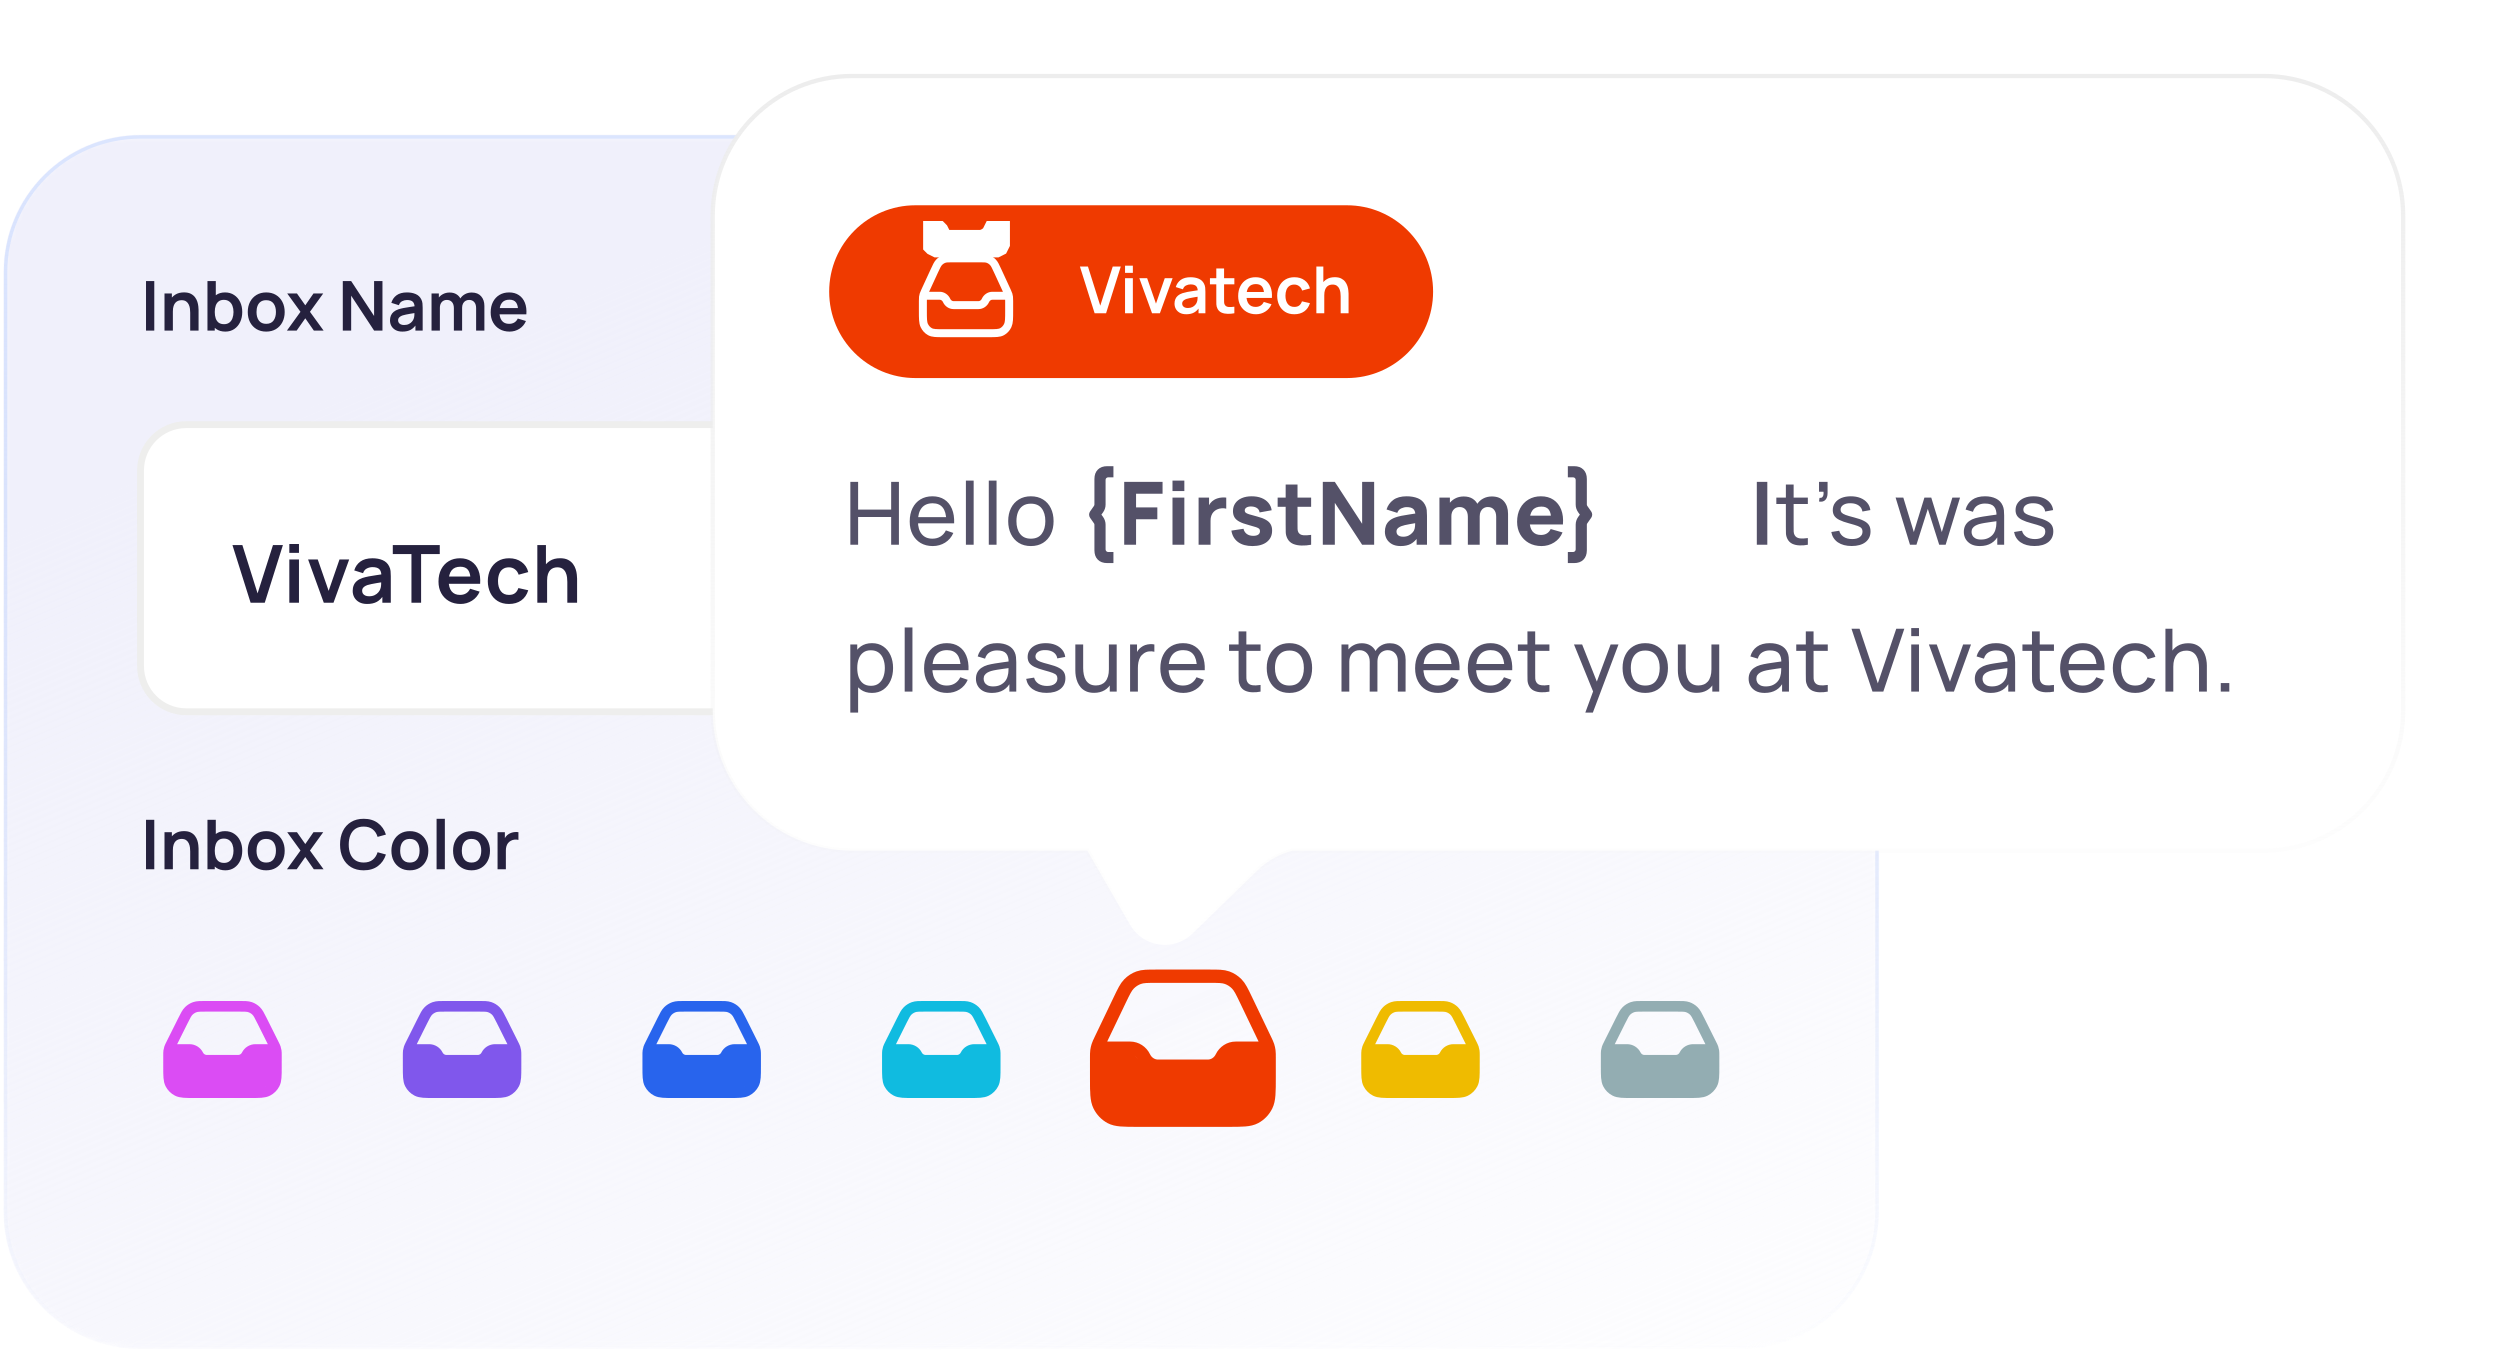 <svg width="376" height="204" viewBox="0 0 376 204" fill="none" xmlns="http://www.w3.org/2000/svg">
    <g clip-path="url(#clip0_1399_39079)">
        <mask id="mask0_1399_39079" style="mask-type:luminance" maskUnits="userSpaceOnUse" x="0" y="20" width="283" height="183">
            <path d="M261.993 20.254H21.146C9.744 20.254 0.5 29.51 0.5 40.928V182.223C0.5 193.641 9.744 202.898 21.146 202.898H261.993C273.395 202.898 282.639 193.641 282.639 182.223V40.928C282.639 29.51 273.395 20.254 261.993 20.254Z" fill="white"/>
        </mask>
        <g mask="url(#mask0_1399_39079)">
            <path d="M261.993 20.254H21.146C9.744 20.254 0.5 29.51 0.5 40.928V182.223C0.5 193.641 9.744 202.898 21.146 202.898H261.993C273.395 202.898 282.639 193.641 282.639 182.223V40.928C282.639 29.51 273.395 20.254 261.993 20.254Z" fill="url(#paint0_linear_1399_39079)"/>
            <path d="M21.96 49.718V42.275H23.204V49.718H21.96ZM28.606 49.718V47.031C28.606 46.855 28.594 46.66 28.57 46.447C28.545 46.233 28.489 46.028 28.399 45.831C28.313 45.632 28.182 45.468 28.007 45.34C27.835 45.213 27.601 45.149 27.305 45.149C27.147 45.149 26.99 45.175 26.835 45.227C26.68 45.278 26.539 45.368 26.412 45.495C26.288 45.62 26.188 45.792 26.113 46.012C26.037 46.229 25.999 46.508 25.999 46.85L25.261 46.534C25.261 46.059 25.352 45.628 25.535 45.242C25.72 44.856 25.992 44.55 26.35 44.322C26.708 44.091 27.148 43.976 27.671 43.976C28.084 43.976 28.425 44.045 28.694 44.183C28.962 44.321 29.175 44.496 29.333 44.71C29.492 44.923 29.609 45.151 29.684 45.392C29.76 45.633 29.808 45.862 29.829 46.08C29.853 46.293 29.865 46.467 29.865 46.602V49.718H28.606ZM24.74 49.718V44.136H25.849V45.868H25.999V49.718H24.74ZM33.891 49.873C33.347 49.873 32.891 49.744 32.523 49.486C32.155 49.227 31.878 48.876 31.692 48.431C31.506 47.983 31.413 47.482 31.413 46.927C31.413 46.365 31.506 45.862 31.692 45.418C31.878 44.973 32.15 44.624 32.508 44.369C32.869 44.11 33.314 43.981 33.844 43.981C34.371 43.981 34.827 44.11 35.212 44.369C35.601 44.624 35.902 44.973 36.115 45.418C36.329 45.859 36.435 46.362 36.435 46.927C36.435 47.485 36.331 47.987 36.121 48.431C35.911 48.876 35.615 49.227 35.233 49.486C34.851 49.744 34.404 49.873 33.891 49.873ZM31.202 49.718V42.275H32.456V45.8H32.301V49.718H31.202ZM33.7 48.757C34.023 48.757 34.29 48.676 34.5 48.514C34.71 48.352 34.865 48.133 34.964 47.858C35.068 47.578 35.119 47.268 35.119 46.927C35.119 46.59 35.068 46.283 34.964 46.007C34.861 45.728 34.701 45.508 34.484 45.346C34.268 45.18 33.992 45.097 33.658 45.097C33.342 45.097 33.084 45.175 32.884 45.33C32.685 45.482 32.537 45.695 32.441 45.971C32.348 46.243 32.301 46.562 32.301 46.927C32.301 47.289 32.348 47.608 32.441 47.883C32.537 48.159 32.687 48.374 32.889 48.529C33.096 48.681 33.366 48.757 33.7 48.757ZM40.035 49.873C39.478 49.873 38.991 49.748 38.575 49.496C38.158 49.244 37.835 48.898 37.604 48.457C37.377 48.013 37.264 47.503 37.264 46.927C37.264 46.341 37.38 45.828 37.614 45.387C37.848 44.946 38.174 44.601 38.59 44.353C39.006 44.105 39.488 43.981 40.035 43.981C40.596 43.981 41.085 44.107 41.501 44.358C41.917 44.61 42.241 44.958 42.471 45.402C42.702 45.843 42.817 46.352 42.817 46.927C42.817 47.506 42.7 48.018 42.466 48.462C42.236 48.903 41.912 49.25 41.496 49.501C41.08 49.749 40.593 49.873 40.035 49.873ZM40.035 48.705C40.531 48.705 40.899 48.54 41.14 48.209C41.381 47.878 41.501 47.451 41.501 46.927C41.501 46.386 41.379 45.955 41.135 45.635C40.89 45.311 40.524 45.149 40.035 45.149C39.702 45.149 39.426 45.225 39.209 45.377C38.996 45.525 38.838 45.733 38.734 46.002C38.631 46.267 38.58 46.576 38.58 46.927C38.58 47.468 38.702 47.901 38.946 48.224C39.194 48.545 39.557 48.705 40.035 48.705ZM43.154 49.718L45.192 46.896L43.195 44.136H44.661L45.915 45.919L47.149 44.136H48.614L46.617 46.896L48.666 49.718H47.2L45.915 47.873L44.62 49.718H43.154ZM51.556 49.718V42.275H52.815L56.263 47.522V42.275H57.522V49.718H56.263L52.815 44.472V49.718H51.556ZM60.524 49.873C60.121 49.873 59.781 49.797 59.502 49.646C59.223 49.491 59.012 49.286 58.867 49.031C58.726 48.776 58.656 48.495 58.656 48.188C58.656 47.92 58.7 47.678 58.79 47.465C58.879 47.248 59.017 47.062 59.203 46.907C59.389 46.748 59.629 46.619 59.925 46.519C60.149 46.447 60.41 46.381 60.71 46.322C61.013 46.264 61.34 46.211 61.691 46.162C62.045 46.111 62.415 46.055 62.8 45.997L62.356 46.25C62.36 45.864 62.274 45.58 62.098 45.397C61.923 45.215 61.627 45.123 61.211 45.123C60.959 45.123 60.717 45.182 60.483 45.299C60.249 45.416 60.085 45.618 59.992 45.904L58.857 45.547C58.995 45.075 59.256 44.696 59.642 44.41C60.03 44.124 60.553 43.981 61.211 43.981C61.706 43.981 62.141 44.062 62.516 44.224C62.895 44.386 63.175 44.651 63.358 45.02C63.458 45.216 63.518 45.418 63.538 45.625C63.559 45.828 63.569 46.05 63.569 46.291V49.718H62.48V48.509L62.661 48.705C62.41 49.108 62.116 49.405 61.778 49.594C61.444 49.78 61.026 49.873 60.524 49.873ZM60.772 48.881C61.054 48.881 61.295 48.831 61.494 48.731C61.694 48.631 61.852 48.509 61.969 48.364C62.09 48.219 62.171 48.083 62.212 47.956C62.277 47.797 62.313 47.616 62.32 47.413C62.331 47.206 62.336 47.039 62.336 46.912L62.718 47.025C62.343 47.084 62.021 47.136 61.752 47.181C61.484 47.225 61.254 47.268 61.061 47.31C60.868 47.348 60.698 47.391 60.55 47.439C60.405 47.49 60.283 47.551 60.183 47.62C60.084 47.689 60.006 47.768 59.951 47.858C59.899 47.947 59.874 48.052 59.874 48.173C59.874 48.311 59.908 48.433 59.977 48.54C60.046 48.643 60.146 48.726 60.276 48.788C60.41 48.85 60.576 48.881 60.772 48.881ZM71.608 49.718V46.328C71.608 45.945 71.513 45.647 71.324 45.434C71.135 45.216 70.878 45.108 70.555 45.108C70.355 45.108 70.176 45.154 70.018 45.247C69.859 45.337 69.734 45.471 69.641 45.651C69.548 45.826 69.502 46.036 69.502 46.281L68.949 45.956C68.946 45.569 69.032 45.23 69.207 44.937C69.386 44.641 69.627 44.41 69.93 44.245C70.233 44.079 70.57 43.996 70.942 43.996C71.558 43.996 72.029 44.183 72.356 44.555C72.686 44.923 72.852 45.409 72.852 46.012V49.718H71.608ZM64.903 49.718V44.136H66.002V45.868H66.157V49.718H64.903ZM68.263 49.718V46.343C68.263 45.954 68.168 45.651 67.979 45.434C67.79 45.216 67.532 45.108 67.205 45.108C66.888 45.108 66.634 45.216 66.441 45.434C66.252 45.651 66.157 45.933 66.157 46.281L65.6 45.909C65.6 45.547 65.689 45.222 65.868 44.932C66.047 44.643 66.288 44.415 66.591 44.25C66.897 44.081 67.239 43.996 67.618 43.996C68.034 43.996 68.382 44.086 68.66 44.265C68.942 44.441 69.153 44.682 69.29 44.989C69.431 45.292 69.502 45.635 69.502 46.018V49.718H68.263ZM76.641 49.873C76.077 49.873 75.582 49.751 75.155 49.506C74.728 49.262 74.394 48.922 74.154 48.488C73.916 48.054 73.797 47.554 73.797 46.989C73.797 46.379 73.914 45.85 74.148 45.402C74.382 44.951 74.707 44.601 75.124 44.353C75.54 44.105 76.022 43.981 76.569 43.981C77.147 43.981 77.638 44.117 78.04 44.389C78.446 44.658 78.747 45.039 78.944 45.532C79.139 46.024 79.213 46.605 79.165 47.273H77.932V46.819C77.928 46.212 77.822 45.769 77.612 45.49C77.402 45.211 77.072 45.072 76.621 45.072C76.112 45.072 75.733 45.23 75.485 45.547C75.237 45.861 75.114 46.321 75.114 46.927C75.114 47.492 75.237 47.93 75.485 48.24C75.733 48.55 76.094 48.705 76.569 48.705C76.875 48.705 77.139 48.638 77.359 48.504C77.582 48.366 77.754 48.168 77.875 47.909L79.103 48.281C78.89 48.784 78.56 49.175 78.112 49.455C77.668 49.734 77.178 49.873 76.641 49.873ZM74.721 47.273V46.333H78.556V47.273H74.721Z" fill="#25213E"/>
            <g filter="url(#filter0_d_1399_39079)">
                <path d="M255.122 62.539H28.016C24.215 62.539 21.134 65.624 21.134 69.431V98.835C21.134 102.641 24.215 105.726 28.016 105.726H255.122C258.923 105.726 262.004 102.641 262.004 98.835V69.431C262.004 65.624 258.923 62.539 255.122 62.539Z" fill="white"/>
                <path d="M255.122 62.539H28.016C24.215 62.539 21.134 65.624 21.134 69.431V98.835C21.134 102.641 24.215 105.726 28.016 105.726H255.122C258.923 105.726 262.004 102.641 262.004 98.835V69.431C262.004 65.624 258.923 62.539 255.122 62.539Z" stroke="#EEEEED" stroke-width="1.036"/>
                <mask id="mask1_1399_39079" style="mask-type:luminance" maskUnits="userSpaceOnUse" x="34" y="73" width="58" height="22">
                    <path d="M34.898 73.738H91.54V94.528H34.898V73.738Z" fill="white"/>
                </mask>
                <g mask="url(#mask1_1399_39079)">
                    <path d="M89.819 73.738V94.528H93.26V73.738H89.819Z" fill="white"/>
                </g>
                <path d="M37.692 89.33L34.958 80.647H36.451L38.74 87.919L41.058 80.647H42.551L39.818 89.33H37.692ZM43.514 81.829V80.496H44.965V81.829H43.514ZM43.514 89.33V82.818H44.965V89.33H43.514ZM48.699 89.33L46.338 82.818H47.79L49.428 87.539L51.059 82.818H52.517L50.156 89.33H48.699ZM55.223 89.511C54.754 89.511 54.356 89.423 54.031 89.246C53.706 89.065 53.459 88.826 53.291 88.528C53.126 88.231 53.044 87.903 53.044 87.545C53.044 87.232 53.096 86.95 53.2 86.701C53.305 86.448 53.465 86.231 53.682 86.05C53.899 85.865 54.18 85.714 54.525 85.597C54.786 85.513 55.091 85.437 55.44 85.368C55.794 85.3 56.175 85.238 56.584 85.181C56.998 85.121 57.429 85.057 57.879 84.988L57.361 85.284C57.365 84.834 57.265 84.502 57.06 84.289C56.855 84.076 56.51 83.969 56.024 83.969C55.731 83.969 55.448 84.038 55.175 84.174C54.902 84.311 54.712 84.546 54.603 84.88L53.279 84.464C53.439 83.913 53.744 83.471 54.194 83.137C54.648 82.803 55.258 82.637 56.024 82.637C56.602 82.637 57.11 82.731 57.548 82.92C57.989 83.109 58.317 83.419 58.529 83.849C58.646 84.078 58.716 84.313 58.74 84.554C58.764 84.791 58.776 85.051 58.776 85.332V89.33H57.506V87.919L57.717 88.148C57.423 88.618 57.08 88.964 56.687 89.185C56.297 89.402 55.81 89.511 55.223 89.511ZM55.513 88.353C55.842 88.353 56.123 88.295 56.356 88.178C56.589 88.062 56.773 87.919 56.91 87.75C57.05 87.581 57.145 87.423 57.193 87.274C57.269 87.089 57.311 86.878 57.319 86.641C57.331 86.4 57.337 86.204 57.337 86.056L57.783 86.189C57.345 86.257 56.97 86.317 56.657 86.369C56.343 86.422 56.075 86.472 55.85 86.52C55.625 86.564 55.426 86.615 55.254 86.671C55.085 86.731 54.943 86.802 54.826 86.882C54.71 86.962 54.619 87.055 54.555 87.159C54.495 87.264 54.465 87.386 54.465 87.527C54.465 87.688 54.505 87.831 54.585 87.955C54.666 88.076 54.782 88.172 54.934 88.245C55.091 88.317 55.284 88.353 55.513 88.353ZM61.882 89.33V82.01H59.076V80.647H66.14V82.01H63.333V89.33H61.882ZM69.267 89.511C68.608 89.511 68.03 89.368 67.532 89.083C67.035 88.797 66.645 88.401 66.364 87.895C66.087 87.388 65.949 86.805 65.949 86.146C65.949 85.435 66.085 84.817 66.358 84.295C66.631 83.768 67.011 83.36 67.496 83.071C67.982 82.781 68.544 82.637 69.183 82.637C69.857 82.637 70.429 82.795 70.899 83.113C71.373 83.427 71.724 83.871 71.953 84.446C72.181 85.021 72.268 85.698 72.212 86.478H70.772V85.947C70.768 85.24 70.644 84.723 70.399 84.397C70.154 84.072 69.769 83.909 69.243 83.909C68.649 83.909 68.207 84.094 67.918 84.464C67.629 84.83 67.484 85.366 67.484 86.074C67.484 86.733 67.629 87.244 67.918 87.605C68.207 87.967 68.629 88.148 69.183 88.148C69.54 88.148 69.847 88.07 70.104 87.913C70.365 87.752 70.566 87.521 70.706 87.219L72.139 87.654C71.89 88.241 71.505 88.697 70.983 89.022C70.465 89.348 69.893 89.511 69.267 89.511ZM67.027 86.478V85.38H71.501V86.478H67.027ZM76.551 89.511C75.881 89.511 75.309 89.362 74.835 89.065C74.361 88.763 73.998 88.353 73.745 87.835C73.496 87.316 73.37 86.729 73.366 86.074C73.37 85.406 73.5 84.816 73.757 84.301C74.018 83.782 74.388 83.376 74.865 83.083C75.343 82.785 75.911 82.637 76.569 82.637C77.308 82.637 77.932 82.824 78.442 83.198C78.956 83.567 79.291 84.074 79.448 84.717L78.003 85.109C77.89 84.759 77.704 84.488 77.442 84.295C77.182 84.098 76.885 83.999 76.551 83.999C76.174 83.999 75.863 84.09 75.618 84.271C75.373 84.448 75.192 84.693 75.076 85.007C74.96 85.32 74.901 85.676 74.901 86.074C74.901 86.693 75.04 87.193 75.317 87.575C75.594 87.957 76.005 88.148 76.551 88.148C76.937 88.148 77.24 88.06 77.461 87.883C77.685 87.706 77.854 87.451 77.966 87.117L79.448 87.449C79.247 88.112 78.896 88.623 78.394 88.98C77.892 89.334 77.278 89.511 76.551 89.511ZM85.325 89.33V86.194C85.325 85.989 85.311 85.762 85.283 85.513C85.255 85.264 85.188 85.025 85.084 84.795C84.984 84.562 84.831 84.371 84.626 84.223C84.426 84.074 84.153 83.999 83.807 83.999C83.623 83.999 83.44 84.03 83.259 84.09C83.079 84.15 82.914 84.255 82.766 84.403C82.621 84.548 82.505 84.749 82.416 85.007C82.328 85.26 82.284 85.585 82.284 85.983L81.423 85.616C81.423 85.061 81.529 84.558 81.742 84.108C81.959 83.658 82.276 83.3 82.693 83.035C83.111 82.765 83.625 82.631 84.235 82.631C84.717 82.631 85.114 82.711 85.427 82.872C85.74 83.033 85.989 83.238 86.174 83.487C86.359 83.736 86.495 84.001 86.583 84.283C86.672 84.564 86.728 84.832 86.752 85.085C86.78 85.334 86.794 85.537 86.794 85.694V89.33H85.325ZM80.814 89.33V80.647H82.109V85.218H82.284V89.33H80.814Z" fill="#25213E"/>
            </g>
            <path d="M21.96 130.742V123.3H23.204V130.742H21.96ZM28.606 130.742V128.055C28.606 127.879 28.594 127.684 28.57 127.471C28.545 127.257 28.489 127.052 28.399 126.856C28.313 126.656 28.182 126.492 28.007 126.365C27.835 126.237 27.601 126.173 27.305 126.173C27.147 126.173 26.99 126.199 26.835 126.251C26.68 126.303 26.539 126.392 26.412 126.52C26.288 126.644 26.188 126.816 26.113 127.037C26.037 127.254 25.999 127.533 25.999 127.874L25.261 127.559C25.261 127.083 25.352 126.652 25.535 126.266C25.72 125.88 25.992 125.574 26.35 125.346C26.708 125.116 27.148 125 27.671 125C28.084 125 28.425 125.069 28.694 125.207C28.962 125.345 29.175 125.52 29.333 125.734C29.492 125.948 29.609 126.175 29.684 126.416C29.76 126.657 29.808 126.887 29.829 127.104C29.853 127.317 29.865 127.491 29.865 127.626V130.742H28.606ZM24.74 130.742V125.16H25.849V126.892H25.999V130.742H24.74ZM33.891 130.897C33.347 130.897 32.891 130.768 32.523 130.51C32.155 130.251 31.878 129.9 31.692 129.455C31.506 129.008 31.413 128.506 31.413 127.951C31.413 127.39 31.506 126.887 31.692 126.442C31.878 125.998 32.15 125.648 32.508 125.393C32.869 125.135 33.314 125.005 33.844 125.005C34.371 125.005 34.827 125.135 35.212 125.393C35.601 125.648 35.902 125.998 36.115 126.442C36.329 126.883 36.435 127.386 36.435 127.951C36.435 128.51 36.331 129.011 36.121 129.455C35.911 129.9 35.615 130.251 35.233 130.51C34.851 130.768 34.404 130.897 33.891 130.897ZM31.202 130.742V123.3H32.456V126.825H32.301V130.742H31.202ZM33.7 129.781C34.023 129.781 34.29 129.7 34.5 129.538C34.71 129.376 34.865 129.157 34.964 128.882C35.068 128.603 35.119 128.292 35.119 127.951C35.119 127.614 35.068 127.307 34.964 127.031C34.861 126.752 34.701 126.532 34.484 126.37C34.268 126.204 33.992 126.122 33.658 126.122C33.342 126.122 33.084 126.199 32.884 126.354C32.685 126.506 32.537 126.719 32.441 126.995C32.348 127.267 32.301 127.586 32.301 127.951C32.301 128.313 32.348 128.632 32.441 128.908C32.537 129.183 32.687 129.399 32.889 129.554C33.096 129.705 33.366 129.781 33.7 129.781ZM40.035 130.897C39.478 130.897 38.991 130.772 38.575 130.52C38.158 130.268 37.835 129.922 37.604 129.481C37.377 129.037 37.264 128.527 37.264 127.951C37.264 127.366 37.38 126.852 37.614 126.411C37.848 125.97 38.174 125.626 38.59 125.377C39.006 125.129 39.488 125.005 40.035 125.005C40.596 125.005 41.085 125.131 41.501 125.383C41.917 125.634 42.241 125.982 42.471 126.427C42.702 126.868 42.817 127.376 42.817 127.951C42.817 128.53 42.7 129.042 42.466 129.486C42.236 129.927 41.912 130.273 41.496 130.525C41.08 130.773 40.593 130.897 40.035 130.897ZM40.035 129.729C40.531 129.729 40.899 129.564 41.14 129.233C41.381 128.902 41.501 128.475 41.501 127.951C41.501 127.41 41.379 126.98 41.135 126.659C40.89 126.335 40.524 126.173 40.035 126.173C39.702 126.173 39.426 126.249 39.209 126.401C38.996 126.549 38.838 126.757 38.734 127.026C38.631 127.291 38.58 127.6 38.58 127.951C38.58 128.492 38.702 128.925 38.946 129.249C39.194 129.569 39.557 129.729 40.035 129.729ZM43.154 130.742L45.192 127.92L43.195 125.16H44.661L45.915 126.943L47.149 125.16H48.614L46.617 127.92L48.666 130.742H47.2L45.915 128.897L44.62 130.742H43.154ZM54.699 130.897C53.956 130.897 53.319 130.736 52.789 130.412C52.259 130.085 51.852 129.629 51.566 129.047C51.284 128.465 51.143 127.789 51.143 127.021C51.143 126.253 51.284 125.577 51.566 124.995C51.852 124.413 52.259 123.96 52.789 123.636C53.319 123.308 53.956 123.145 54.699 123.145C55.556 123.145 56.27 123.36 56.841 123.791C57.412 124.218 57.813 124.795 58.044 125.522L56.789 125.868C56.645 125.383 56.399 125.004 56.051 124.731C55.704 124.456 55.253 124.318 54.699 124.318C54.2 124.318 53.784 124.43 53.45 124.654C53.12 124.878 52.87 125.193 52.702 125.6C52.536 126.003 52.452 126.477 52.449 127.021C52.449 127.565 52.531 128.041 52.696 128.447C52.865 128.851 53.116 129.164 53.45 129.388C53.784 129.612 54.2 129.724 54.699 129.724C55.253 129.724 55.704 129.586 56.051 129.311C56.399 129.035 56.645 128.656 56.789 128.174L58.044 128.52C57.813 129.247 57.412 129.826 56.841 130.256C56.27 130.684 55.556 130.897 54.699 130.897ZM61.639 130.897C61.081 130.897 60.595 130.772 60.178 130.52C59.762 130.268 59.438 129.922 59.208 129.481C58.981 129.037 58.867 128.527 58.867 127.951C58.867 127.366 58.984 126.852 59.218 126.411C59.452 125.97 59.778 125.626 60.194 125.377C60.61 125.129 61.092 125.005 61.639 125.005C62.2 125.005 62.689 125.131 63.105 125.383C63.521 125.634 63.845 125.982 64.075 126.427C64.306 126.868 64.421 127.376 64.421 127.951C64.421 128.53 64.304 129.042 64.07 129.486C63.84 129.927 63.516 130.273 63.1 130.525C62.683 130.773 62.196 130.897 61.639 130.897ZM61.639 129.729C62.135 129.729 62.503 129.564 62.744 129.233C62.984 128.902 63.105 128.475 63.105 127.951C63.105 127.41 62.983 126.98 62.738 126.659C62.494 126.335 62.128 126.173 61.639 126.173C61.305 126.173 61.03 126.249 60.813 126.401C60.6 126.549 60.442 126.757 60.338 127.026C60.235 127.291 60.184 127.6 60.184 127.951C60.184 128.492 60.306 128.925 60.55 129.249C60.798 129.569 61.161 129.729 61.639 129.729ZM65.662 130.742V123.145H66.906V130.742H65.662ZM70.914 130.897C70.356 130.897 69.869 130.772 69.453 130.52C69.037 130.268 68.713 129.922 68.483 129.481C68.255 129.037 68.142 128.527 68.142 127.951C68.142 127.366 68.259 126.852 68.493 126.411C68.727 125.97 69.052 125.626 69.468 125.377C69.885 125.129 70.367 125.005 70.914 125.005C71.475 125.005 71.963 125.131 72.38 125.383C72.796 125.634 73.119 125.982 73.35 126.427C73.581 126.868 73.696 127.376 73.696 127.951C73.696 128.53 73.579 129.042 73.345 129.486C73.114 129.927 72.791 130.273 72.374 130.525C71.958 130.773 71.471 130.897 70.914 130.897ZM70.914 129.729C71.409 129.729 71.777 129.564 72.018 129.233C72.259 128.902 72.38 128.475 72.38 127.951C72.38 127.41 72.257 126.98 72.013 126.659C71.769 126.335 71.402 126.173 70.914 126.173C70.58 126.173 70.305 126.249 70.088 126.401C69.874 126.549 69.716 126.757 69.613 127.026C69.51 127.291 69.458 127.6 69.458 127.951C69.458 128.492 69.58 128.925 69.825 129.249C70.072 129.569 70.435 129.729 70.914 129.729ZM74.833 130.742V125.16H75.932V126.52L75.798 126.344C75.867 126.158 75.958 125.989 76.072 125.837C76.189 125.682 76.328 125.555 76.49 125.455C76.627 125.362 76.779 125.29 76.944 125.238C77.113 125.183 77.285 125.15 77.46 125.14C77.636 125.126 77.806 125.133 77.971 125.16V126.323C77.806 126.275 77.615 126.26 77.398 126.277C77.185 126.294 76.992 126.354 76.82 126.458C76.648 126.551 76.507 126.67 76.397 126.814C76.29 126.959 76.211 127.124 76.159 127.31C76.108 127.493 76.082 127.691 76.082 127.905V130.742H74.833Z" fill="#25213E"/>
            <path d="M25.757 157.843H28.499C29.055 157.843 29.563 158.157 29.811 158.655C30.06 159.152 30.568 159.467 31.124 159.467H35.798C36.354 159.467 36.862 159.152 37.11 158.655C37.359 158.157 37.867 157.843 38.422 157.843H41.165M31.001 151.346H35.921C36.794 151.346 37.231 151.346 37.616 151.478C37.957 151.596 38.268 151.789 38.526 152.041C38.817 152.327 39.012 152.718 39.403 153.5L41.16 157.019C41.313 157.325 41.39 157.479 41.444 157.64C41.492 157.783 41.526 157.93 41.547 158.079C41.571 158.248 41.571 158.419 41.571 158.762V160.441C41.571 161.806 41.571 162.488 41.306 163.009C41.072 163.467 40.7 163.839 40.242 164.073C39.722 164.339 39.041 164.339 37.678 164.339H29.244C27.881 164.339 27.2 164.339 26.679 164.073C26.222 163.839 25.849 163.467 25.616 163.009C25.351 162.488 25.351 161.806 25.351 160.441V158.762C25.351 158.419 25.351 158.248 25.375 158.079C25.395 157.93 25.43 157.783 25.478 157.64C25.532 157.479 25.609 157.325 25.762 157.019L27.519 153.5C27.91 152.718 28.105 152.327 28.396 152.041C28.654 151.789 28.964 151.596 29.305 151.478C29.691 151.346 30.128 151.346 31.001 151.346Z" stroke="#DB4CF4" stroke-width="1.6" stroke-linecap="round" stroke-linejoin="round"/>
            <path d="M40.598 162.65V158.492H38.049L36.01 160.051H30.912L29.383 158.492H26.324V160.571V162.65L27.853 163.69H38.049L40.598 162.65Z" fill="#DB4CF4" stroke="#DB4CF4"/>
            <path d="M61.793 157.843H64.535C65.091 157.843 65.599 158.157 65.848 158.655C66.096 159.152 66.604 159.467 67.16 159.467H71.834C72.39 159.467 72.898 159.152 73.147 158.655C73.395 158.157 73.903 157.843 74.459 157.843H77.201M67.037 151.346H71.957C72.831 151.346 73.267 151.346 73.653 151.478C73.994 151.596 74.304 151.789 74.562 152.041C74.853 152.327 75.048 152.718 75.439 153.5L77.196 157.019C77.349 157.325 77.426 157.479 77.48 157.64C77.528 157.783 77.563 157.93 77.583 158.079C77.607 158.248 77.607 158.419 77.607 158.762V160.441C77.607 161.806 77.607 162.488 77.342 163.009C77.109 163.467 76.736 163.839 76.279 164.073C75.758 164.339 75.077 164.339 73.714 164.339H65.28C63.917 164.339 63.236 164.339 62.716 164.073C62.258 163.839 61.886 163.467 61.652 163.009C61.387 162.488 61.387 161.806 61.387 160.441V158.762C61.387 158.419 61.387 158.248 61.411 158.079C61.432 157.93 61.466 157.783 61.514 157.64C61.568 157.479 61.645 157.325 61.798 157.019L63.555 153.5C63.946 152.718 64.141 152.327 64.433 152.041C64.69 151.789 65.001 151.596 65.342 151.478C65.727 151.346 66.164 151.346 67.037 151.346Z" stroke="#8057EC" stroke-width="1.6" stroke-linecap="round" stroke-linejoin="round"/>
            <path d="M76.634 162.65V158.492H74.085L72.046 160.051H66.948L65.419 158.492H62.36V160.571V162.65L63.89 163.69H74.085L76.634 162.65Z" fill="#8057EC" stroke="#8057EC"/>
            <path d="M97.829 157.843H100.572C101.128 157.843 101.636 158.157 101.884 158.655C102.133 159.152 102.641 159.467 103.196 159.467H107.871C108.427 159.467 108.935 159.152 109.183 158.655C109.432 158.157 109.94 157.843 110.495 157.843H113.238M103.074 151.346H107.994C108.867 151.346 109.304 151.346 109.689 151.478C110.03 151.596 110.341 151.789 110.598 152.041C110.89 152.327 111.085 152.718 111.476 153.5L113.233 157.019C113.386 157.325 113.463 157.479 113.517 157.64C113.565 157.783 113.599 157.93 113.62 158.079C113.644 158.248 113.644 158.419 113.644 158.762V160.441C113.644 161.806 113.644 162.488 113.378 163.009C113.145 163.467 112.773 163.839 112.315 164.073C111.795 164.339 111.113 164.339 109.751 164.339H101.317C99.954 164.339 99.273 164.339 98.752 164.073C98.294 163.839 97.922 163.467 97.689 163.009C97.424 162.488 97.424 161.806 97.424 160.441V158.762C97.424 158.419 97.424 158.248 97.447 158.079C97.468 157.93 97.503 157.783 97.551 157.64C97.605 157.479 97.681 157.325 97.835 157.019L99.592 153.5C99.982 152.718 100.178 152.327 100.469 152.041C100.727 151.789 101.037 151.596 101.378 151.478C101.764 151.346 102.2 151.346 103.074 151.346Z" stroke="#2864ED" stroke-width="1.6" stroke-linecap="round" stroke-linejoin="round"/>
            <path d="M112.67 162.65V158.492H110.121L108.082 160.051H102.985L101.455 158.492H98.397V160.571V162.65L99.926 163.69H110.121L112.67 162.65Z" fill="#2864ED" stroke="#2864ED"/>
            <path d="M133.865 157.843H136.608C137.163 157.843 137.672 158.157 137.92 158.655C138.169 159.152 138.676 159.467 139.233 159.467H143.907C144.462 159.467 144.971 159.152 145.219 158.655C145.468 158.157 145.975 157.843 146.532 157.843H149.274M139.11 151.346H144.03C144.903 151.346 145.339 151.346 145.725 151.478C146.066 151.596 146.376 151.789 146.634 152.041C146.925 152.327 147.121 152.718 147.511 153.5L149.268 157.019C149.421 157.325 149.498 157.479 149.553 157.64C149.601 157.783 149.636 157.93 149.656 158.079C149.68 158.248 149.68 158.419 149.68 158.762V160.441C149.68 161.806 149.68 162.488 149.414 163.009C149.181 163.467 148.809 163.839 148.351 164.073C147.831 164.339 147.149 164.339 145.787 164.339H137.353C135.99 164.339 135.309 164.339 134.789 164.073C134.331 163.839 133.958 163.467 133.725 163.009C133.46 162.488 133.46 161.806 133.46 160.441V158.762C133.46 158.419 133.46 158.248 133.483 158.079C133.504 157.93 133.539 157.783 133.587 157.64C133.64 157.479 133.717 157.325 133.87 157.019L135.628 153.5C136.019 152.718 136.213 152.327 136.505 152.041C136.762 151.789 137.072 151.596 137.414 151.478C137.799 151.346 138.236 151.346 139.11 151.346Z" stroke="#10BBE0" stroke-width="1.6" stroke-linecap="round" stroke-linejoin="round"/>
            <path d="M148.707 162.65V158.492H146.157L144.119 160.051H139.021L137.492 158.492H134.434V160.571V162.65L135.962 163.69H146.157L148.707 162.65Z" fill="#10BBE0" stroke="#10BBE0"/>
            <path d="M181.844 146.822H173.972C172.574 146.822 171.875 146.822 171.259 147.044C170.714 147.241 170.217 147.56 169.804 147.983C169.338 148.458 169.026 149.11 168.4 150.414L165.59 156.279C165.344 156.79 165.221 157.046 165.135 157.315C165.059 157.552 165.003 157.797 164.969 158.046C164.932 158.326 164.932 158.613 164.932 159.184V161.982C164.932 164.256 164.932 165.393 165.356 166.261C165.73 167.025 166.325 167.647 167.057 168.036C167.89 168.479 168.98 168.479 171.16 168.479H184.655C186.835 168.479 187.925 168.479 188.758 168.036C189.491 167.647 190.086 167.025 190.459 166.261C190.883 165.393 190.883 164.256 190.883 161.982V159.184C190.883 158.613 190.883 158.326 190.846 158.046C190.812 157.797 190.757 157.552 190.681 157.315C190.594 157.046 190.471 156.79 190.225 156.279L187.415 150.414C186.789 149.11 186.477 148.458 186.011 147.983C185.599 147.56 185.102 147.241 184.556 147.044C183.94 146.822 183.24 146.822 181.844 146.822Z" fill="white" fill-opacity="0.1"/>
            <path d="M165.58 157.65H169.969C170.858 157.65 171.671 158.175 172.068 159.004C172.467 159.833 173.279 160.358 174.168 160.358H181.647C182.536 160.358 183.349 159.833 183.747 159.004C184.145 158.175 184.957 157.65 185.846 157.65H190.234M173.972 146.822H181.844C183.24 146.822 183.94 146.822 184.556 147.044C185.102 147.241 185.599 147.56 186.011 147.983C186.477 148.458 186.789 149.11 187.415 150.414L190.225 156.279C190.471 156.79 190.594 157.046 190.681 157.315C190.757 157.552 190.812 157.797 190.846 158.046C190.883 158.326 190.883 158.613 190.883 159.184V161.982C190.883 164.256 190.883 165.393 190.459 166.261C190.086 167.025 189.491 167.647 188.758 168.036C187.925 168.479 186.835 168.479 184.655 168.479H171.16C168.98 168.479 167.89 168.479 167.057 168.036C166.325 167.647 165.73 167.025 165.356 166.261C164.932 165.393 164.932 164.256 164.932 161.982V159.184C164.932 158.613 164.932 158.326 164.969 158.046C165.003 157.797 165.059 157.552 165.135 157.315C165.221 157.046 165.344 156.79 165.59 156.279L168.4 150.414C169.026 149.11 169.338 148.458 169.804 147.983C170.217 147.56 170.714 147.241 171.259 147.044C171.875 146.822 172.574 146.822 173.972 146.822Z" stroke="#EF3A00" stroke-width="2" stroke-linecap="round" stroke-linejoin="round"/>
            <path d="M189.946 166.967L190.595 158.521H184.756L182.161 160.471H172.429L170.483 158.521H164.643V159.821V162.42L163.995 163.719L164.643 166.318L166.59 168.267H182.161H186.702L189.946 166.967Z" fill="#EF3A00"/>
            <path d="M205.938 157.843H208.68C209.236 157.843 209.744 158.157 209.993 158.655C210.241 159.152 210.749 159.467 211.305 159.467H215.979C216.535 159.467 217.043 159.152 217.292 158.655C217.54 158.157 218.048 157.843 218.604 157.843H221.347M211.181 151.346H216.102C216.975 151.346 217.412 151.346 217.798 151.478C218.139 151.596 218.449 151.789 218.706 152.041C218.998 152.327 219.193 152.718 219.583 153.5L221.341 157.019C221.495 157.325 221.571 157.479 221.624 157.64C221.672 157.783 221.707 157.93 221.728 158.079C221.751 158.248 221.751 158.419 221.751 158.762V160.441C221.751 161.806 221.751 162.488 221.487 163.009C221.253 163.467 220.881 163.839 220.423 164.073C219.902 164.339 219.221 164.339 217.859 164.339H209.424C208.062 164.339 207.381 164.339 206.86 164.073C206.402 163.839 206.03 163.467 205.798 163.009C205.532 162.488 205.532 161.806 205.532 160.441V158.762C205.532 158.419 205.532 158.248 205.555 158.079C205.576 157.93 205.611 157.783 205.659 157.64C205.713 157.479 205.79 157.325 205.943 157.019L207.7 153.5C208.091 152.718 208.286 152.327 208.577 152.041C208.835 151.789 209.145 151.596 209.487 151.478C209.872 151.346 210.308 151.346 211.181 151.346Z" stroke="#EFBB00" stroke-width="1.6" stroke-linecap="round" stroke-linejoin="round"/>
            <path d="M220.778 162.65V158.492H218.23L216.191 160.051H211.093L209.563 158.492H206.505V160.571V162.65L208.035 163.69H218.23L220.778 162.65Z" fill="#EFBB00" stroke="#EFBB00"/>
            <path d="M241.974 157.843H244.716C245.272 157.843 245.78 158.157 246.029 158.655C246.277 159.152 246.785 159.467 247.341 159.467H252.015C252.571 159.467 253.079 159.152 253.328 158.655C253.576 158.157 254.084 157.843 254.64 157.843H257.383M247.218 151.346H252.138C253.011 151.346 253.448 151.346 253.834 151.478C254.175 151.596 254.485 151.789 254.742 152.041C255.034 152.327 255.229 152.718 255.619 153.5L257.376 157.019C257.531 157.325 257.607 157.479 257.66 157.64C257.708 157.783 257.743 157.93 257.764 158.079C257.788 158.248 257.788 158.419 257.788 158.762V160.441C257.788 161.806 257.788 162.488 257.523 163.009C257.289 163.467 256.917 163.839 256.459 164.073C255.939 164.339 255.257 164.339 253.895 164.339H245.461C244.098 164.339 243.417 164.339 242.897 164.073C242.439 163.839 242.066 163.467 241.834 163.009C241.568 162.488 241.568 161.806 241.568 160.441V158.762C241.568 158.419 241.568 158.248 241.591 158.079C241.612 157.93 241.647 157.783 241.695 157.64C241.75 157.479 241.826 157.325 241.979 157.019L243.736 153.5C244.127 152.718 244.323 152.327 244.613 152.041C244.872 151.789 245.182 151.596 245.523 151.478C245.908 151.346 246.344 151.346 247.218 151.346Z" stroke="#93ADB2" stroke-width="1.6" stroke-linecap="round" stroke-linejoin="round"/>
            <path d="M256.814 162.65V158.492H254.266L252.226 160.051H247.129L245.599 158.492H242.541V160.571V162.65L244.071 163.69H254.266L256.814 162.65Z" fill="#93ADB2" stroke="#93ADB2"/>
        </g>
        <path d="M261.994 20.594H21.146C9.93 20.594 0.838 29.698 0.838 40.929V182.225C0.838 193.456 9.93 202.56 21.146 202.56H261.994C273.209 202.56 282.301 193.456 282.301 182.225V40.929C282.301 29.698 273.209 20.594 261.994 20.594Z" stroke="url(#paint1_linear_1399_39079)" stroke-width="0.522"/>
        <g filter="url(#filter1_d_1399_39079)">
            <path fill-rule="evenodd" clip-rule="evenodd" d="M128.174 1.299C116.586 1.299 107.193 10.705 107.193 22.309V96.797C107.193 108.401 116.587 117.807 128.174 117.807H163.537L169.977 128.98C171.927 132.364 176.536 133.007 179.336 130.287L189.13 120.771C190.616 119.329 192.439 118.315 194.41 117.807H340.454C352.041 117.807 361.434 108.401 361.434 96.797V22.309C361.434 10.705 352.041 1.299 340.454 1.299H128.174Z" fill="white"/>
            <path d="M163.537 117.808L163.819 117.646L163.724 117.483H163.537V117.808ZM194.41 117.808V117.483H194.37L194.33 117.493L194.41 117.808ZM107.517 22.309C107.517 10.885 116.766 1.624 128.174 1.624V0.975C116.408 0.975 106.869 10.527 106.869 22.309H107.517ZM107.517 96.798V22.309H106.869V96.798H107.517ZM128.174 117.483C116.766 117.483 107.517 108.222 107.517 96.798H106.869C106.869 108.581 116.408 118.133 128.174 118.133V117.483ZM163.537 117.483H128.174V118.133H163.537V117.483ZM170.257 128.818L163.819 117.646L163.257 117.97L169.695 129.143L170.257 128.818ZM179.111 130.055C176.461 132.627 172.102 132.019 170.257 128.818L169.695 129.143C171.752 132.711 176.61 133.389 179.562 130.521L179.111 130.055ZM188.905 120.539L179.111 130.055L179.562 130.521L189.356 121.005L188.905 120.539ZM194.33 117.493C192.304 118.015 190.431 119.056 188.905 120.539L189.356 121.005C190.8 119.602 192.574 118.616 194.492 118.123L194.33 117.493ZM340.454 117.483H194.41V118.133H340.454V117.483ZM361.11 96.798C361.11 108.222 351.862 117.483 340.454 117.483V118.133C352.22 118.133 361.759 108.581 361.759 96.798H361.11ZM361.11 22.309V96.798H361.759V22.309H361.11ZM340.454 1.624C351.862 1.624 361.11 10.885 361.11 22.309H361.759C361.759 10.527 352.22 0.975 340.454 0.975V1.624ZM128.174 1.624H340.454V0.975H128.174V1.624Z" fill="url(#paint2_linear_1399_39079)"/>
            <path d="M127.893 71.8V62.345H129.06V66.515H134.03V62.345H135.197V71.8H134.03V67.624H129.06V71.8H127.893ZM140.283 71.997C139.588 71.997 138.98 71.844 138.46 71.537C137.944 71.227 137.541 70.795 137.253 70.244C136.965 69.688 136.821 69.04 136.821 68.3C136.821 67.526 136.963 66.856 137.247 66.291C137.531 65.722 137.927 65.285 138.434 64.978C138.945 64.668 139.544 64.512 140.23 64.512C140.942 64.512 141.548 64.676 142.047 65.004C142.549 65.333 142.925 65.801 143.174 66.409C143.427 67.018 143.537 67.742 143.502 68.583H142.322V68.163C142.309 67.292 142.132 66.642 141.791 66.213C141.45 65.779 140.942 65.563 140.269 65.563C139.549 65.563 139 65.795 138.624 66.259C138.247 66.723 138.06 67.388 138.06 68.254C138.06 69.091 138.247 69.738 138.624 70.198C139 70.658 139.536 70.887 140.23 70.887C140.698 70.887 141.105 70.78 141.45 70.566C141.795 70.351 142.066 70.043 142.263 69.64L143.384 70.027C143.108 70.653 142.693 71.139 142.139 71.485C141.587 71.826 140.968 71.997 140.283 71.997ZM137.666 68.583V67.644H142.899V68.583H137.666ZM145.271 71.8V62.148H146.438V71.8H145.271ZM148.714 71.8V62.148H149.881V71.8H148.714ZM155.043 71.997C154.339 71.997 153.731 71.837 153.22 71.518C152.713 71.198 152.322 70.756 152.046 70.191C151.771 69.627 151.633 68.979 151.633 68.248C151.633 67.504 151.773 66.852 152.052 66.291C152.332 65.731 152.728 65.296 153.239 64.985C153.751 64.67 154.352 64.512 155.043 64.512C155.75 64.512 156.36 64.672 156.871 64.991C157.383 65.306 157.775 65.746 158.046 66.311C158.321 66.871 158.458 67.517 158.458 68.248C158.458 68.988 158.321 69.64 158.046 70.204C157.771 70.765 157.376 71.205 156.865 71.524C156.354 71.839 155.746 71.997 155.043 71.997ZM155.043 70.887C155.776 70.887 156.324 70.642 156.682 70.152C157.04 69.662 157.219 69.027 157.219 68.248C157.219 67.447 157.037 66.81 156.675 66.337C156.312 65.86 155.768 65.622 155.043 65.622C154.549 65.622 154.143 65.733 153.823 65.957C153.504 66.18 153.265 66.488 153.108 66.882C152.951 67.276 152.872 67.731 152.872 68.248C152.872 69.045 153.055 69.684 153.422 70.165C153.79 70.647 154.329 70.887 155.043 70.887ZM166.529 74.558C165.926 74.558 165.454 74.387 165.112 74.045C164.771 73.704 164.601 73.231 164.601 72.627V68.793C164.601 68.71 164.579 68.64 164.535 68.583L163.946 67.742C163.85 67.598 163.8 67.44 163.8 67.27C163.8 67.099 163.85 66.941 163.946 66.797L164.535 65.957C164.579 65.882 164.601 65.812 164.601 65.746V61.912C164.601 61.312 164.771 60.842 165.112 60.501C165.454 60.155 165.926 59.982 166.529 59.982H167.46V61.663H166.66C166.555 61.663 166.466 61.7 166.39 61.774C166.316 61.849 166.28 61.938 166.28 62.043V65.746C166.28 66.175 166.153 66.569 165.899 66.928L165.65 67.27L165.899 67.611C166.153 67.97 166.28 68.364 166.28 68.793V72.496C166.28 72.605 166.316 72.697 166.39 72.772C166.466 72.85 166.555 72.89 166.66 72.89H167.46V74.558H166.529ZM169.08 71.8V62.345H174.849V64.131H170.863V66.18H174.063V67.966H170.863V71.8H169.08ZM176.343 63.724V62.148H178.126V63.724H176.343ZM176.343 71.8V64.709H178.126V71.8H176.343ZM180.269 71.8V64.709H181.843V66.442L181.672 66.219C181.764 65.974 181.887 65.751 182.039 65.549C182.192 65.348 182.38 65.182 182.604 65.05C182.774 64.945 182.961 64.865 183.16 64.808C183.361 64.746 183.569 64.709 183.784 64.696C183.999 64.678 184.213 64.683 184.427 64.709V66.377C184.23 66.316 184 66.296 183.738 66.318C183.48 66.335 183.246 66.394 183.036 66.495C182.827 66.591 182.649 66.72 182.505 66.882C182.361 67.04 182.252 67.228 182.178 67.447C182.103 67.662 182.066 67.904 182.066 68.176V71.8H180.269ZM188.362 71.997C187.471 71.997 186.749 71.796 186.199 71.393C185.652 70.986 185.32 70.412 185.201 69.673L187.025 69.397C187.098 69.73 187.263 69.99 187.516 70.178C187.775 70.367 188.1 70.461 188.493 70.461C188.816 70.461 189.066 70.399 189.241 70.277C189.416 70.15 189.503 69.975 189.503 69.751C189.503 69.611 189.468 69.5 189.398 69.417C189.328 69.329 189.171 69.244 188.927 69.161C188.685 69.077 188.31 68.968 187.798 68.832C187.222 68.683 186.76 68.517 186.415 68.333C186.069 68.15 185.82 67.931 185.667 67.677C185.514 67.418 185.438 67.108 185.438 66.744C185.438 66.289 185.554 65.895 185.785 65.563C186.018 65.226 186.343 64.967 186.762 64.788C187.187 64.604 187.685 64.512 188.257 64.512C188.813 64.512 189.304 64.597 189.733 64.768C190.161 64.939 190.506 65.182 190.768 65.497C191.035 65.812 191.199 66.184 191.26 66.613L189.438 66.941C189.407 66.679 189.294 66.471 189.097 66.318C188.9 66.165 188.634 66.075 188.296 66.049C187.969 66.027 187.704 66.07 187.503 66.18C187.306 66.289 187.209 66.447 187.209 66.653C187.209 66.775 187.25 66.878 187.333 66.961C187.42 67.044 187.597 67.13 187.864 67.217C188.135 67.305 188.545 67.418 189.097 67.559C189.634 67.699 190.065 67.863 190.388 68.051C190.716 68.235 190.955 68.458 191.103 68.721C191.252 68.979 191.326 69.292 191.326 69.659C191.326 70.386 191.064 70.957 190.54 71.373C190.014 71.789 189.289 71.997 188.362 71.997ZM197.194 71.8C196.703 71.892 196.223 71.931 195.751 71.918C195.284 71.909 194.863 71.828 194.492 71.675C194.125 71.518 193.845 71.266 193.653 70.92C193.477 70.596 193.387 70.268 193.377 69.935C193.368 69.598 193.364 69.218 193.364 68.793V62.739H195.147V68.688C195.147 68.964 195.15 69.213 195.154 69.436C195.163 69.655 195.208 69.83 195.291 69.962C195.45 70.211 195.7 70.347 196.045 70.369C196.392 70.391 196.773 70.373 197.194 70.316V71.8ZM192.158 66.088V64.709H197.194V66.088H192.158ZM198.949 71.8V62.345H200.759L204.864 68.648V62.345H206.672V71.8H204.864L200.759 65.497V71.8H198.949ZM210.647 71.997C210.141 71.997 209.71 71.901 209.356 71.708C209.005 71.511 208.739 71.251 208.555 70.927C208.376 70.598 208.287 70.237 208.287 69.843C208.287 69.515 208.337 69.215 208.437 68.944C208.538 68.672 208.701 68.434 208.922 68.228C209.151 68.018 209.454 67.843 209.835 67.703C210.097 67.607 210.409 67.521 210.771 67.447C211.135 67.373 211.546 67.302 212.004 67.237C212.464 67.167 212.968 67.09 213.52 67.007L212.876 67.362C212.876 66.941 212.776 66.633 212.575 66.436C212.374 66.239 212.038 66.14 211.566 66.14C211.303 66.14 211.03 66.204 210.746 66.331C210.461 66.458 210.263 66.683 210.149 67.007L208.536 66.495C208.715 65.908 209.052 65.431 209.545 65.064C210.04 64.696 210.713 64.512 211.566 64.512C212.19 64.512 212.745 64.608 213.23 64.801C213.716 64.994 214.083 65.326 214.332 65.799C214.472 66.062 214.555 66.324 214.581 66.587C214.607 66.85 214.62 67.143 214.62 67.467V71.8H213.06V70.343L213.284 70.644C212.938 71.122 212.563 71.467 212.162 71.682C211.764 71.892 211.259 71.997 210.647 71.997ZM211.027 70.592C211.355 70.592 211.63 70.535 211.854 70.421C212.081 70.303 212.26 70.169 212.391 70.021C212.527 69.872 212.619 69.747 212.667 69.646C212.758 69.454 212.811 69.231 212.824 68.977C212.841 68.719 212.85 68.504 212.85 68.333L213.374 68.465C212.846 68.552 212.418 68.626 212.09 68.688C211.762 68.745 211.498 68.797 211.297 68.846C211.096 68.894 210.918 68.946 210.765 69.003C210.591 69.073 210.448 69.15 210.339 69.233C210.234 69.311 210.155 69.399 210.103 69.495C210.055 69.592 210.031 69.699 210.031 69.817C210.031 69.979 210.071 70.119 210.149 70.237C210.232 70.351 210.348 70.439 210.496 70.5C210.646 70.561 210.822 70.592 211.027 70.592ZM225.027 71.8V67.611C225.027 67.143 224.915 66.779 224.693 66.521C224.474 66.259 224.17 66.127 223.781 66.127C223.532 66.127 223.315 66.186 223.132 66.305C222.948 66.418 222.804 66.58 222.699 66.79C222.599 66.996 222.548 67.235 222.548 67.506L221.801 67.007C221.801 66.521 221.915 66.092 222.142 65.72C222.373 65.348 222.682 65.059 223.066 64.854C223.455 64.644 223.886 64.538 224.358 64.538C225.167 64.538 225.777 64.779 226.188 65.261C226.603 65.738 226.811 66.364 226.811 67.138V71.8H225.027ZM216.49 71.8V64.709H218.064V67.06H218.287V71.8H216.49ZM220.765 71.8V67.611C220.765 67.143 220.654 66.779 220.431 66.521C220.213 66.259 219.909 66.127 219.52 66.127C219.147 66.127 218.849 66.256 218.622 66.515C218.399 66.769 218.287 67.099 218.287 67.506L217.54 66.981C217.54 66.517 217.655 66.101 217.887 65.733C218.118 65.366 218.428 65.075 218.818 64.86C219.211 64.646 219.651 64.538 220.136 64.538C220.691 64.538 221.146 64.657 221.5 64.893C221.858 65.129 222.123 65.444 222.293 65.838C222.464 66.232 222.548 66.666 222.548 67.138V71.8H220.765ZM231.857 71.997C231.13 71.997 230.491 71.841 229.935 71.531C229.385 71.216 228.952 70.784 228.638 70.237C228.326 69.686 228.172 69.056 228.172 68.347C228.172 67.572 228.325 66.898 228.631 66.324C228.936 65.751 229.358 65.306 229.896 64.991C230.434 64.672 231.053 64.512 231.752 64.512C232.494 64.512 233.126 64.687 233.646 65.037C234.167 65.388 234.551 65.88 234.8 66.515C235.049 67.149 235.137 67.896 235.063 68.754H233.299V68.097C233.299 67.375 233.183 66.856 232.951 66.541C232.724 66.221 232.35 66.062 231.83 66.062C231.223 66.062 230.775 66.248 230.487 66.62C230.203 66.987 230.06 67.532 230.06 68.254C230.06 68.915 230.203 69.428 230.487 69.791C230.775 70.15 231.197 70.329 231.752 70.329C232.101 70.329 232.401 70.253 232.65 70.1C232.899 69.946 233.09 69.725 233.221 69.436L235.004 69.948C234.738 70.596 234.315 71.1 233.739 71.459C233.166 71.817 232.538 71.997 231.857 71.997ZM229.51 68.754V67.427H234.204V68.754H229.51ZM236.733 74.558H235.803V72.89H236.602C236.707 72.89 236.797 72.85 236.871 72.772C236.946 72.697 236.983 72.605 236.983 72.496V68.793C236.983 68.364 237.11 67.97 237.363 67.611L237.612 67.27L237.363 66.928C237.11 66.569 236.983 66.175 236.983 65.746V62.043C236.983 61.938 236.946 61.849 236.871 61.774C236.797 61.7 236.707 61.663 236.602 61.663H235.803V59.982H236.733C237.337 59.982 237.809 60.155 238.15 60.501C238.49 60.842 238.662 61.312 238.662 61.912V65.746C238.662 65.812 238.684 65.882 238.727 65.957L239.317 66.797C239.418 66.941 239.467 67.099 239.467 67.27C239.467 67.44 239.418 67.598 239.317 67.742L238.727 68.583C238.684 68.64 238.662 68.71 238.662 68.793V72.627C238.662 73.231 238.49 73.704 238.15 74.045C237.809 74.387 237.337 74.558 236.733 74.558ZM264.225 71.8V62.345H265.804V71.8H264.225ZM271.9 71.8C271.481 71.883 271.066 71.916 270.655 71.898C270.249 71.885 269.885 71.804 269.566 71.656C269.247 71.502 269.004 71.266 268.838 70.946C268.698 70.666 268.621 70.384 268.608 70.1C268.601 69.811 268.595 69.484 268.595 69.121V62.739H269.763V69.069C269.763 69.358 269.765 69.605 269.77 69.811C269.778 70.016 269.824 70.194 269.907 70.343C270.064 70.623 270.313 70.787 270.655 70.835C271 70.883 271.415 70.87 271.9 70.795V71.8ZM267.16 65.674V64.709H271.9V65.674H267.16ZM273.582 65.3L273.653 64.755C273.838 64.768 273.975 64.733 274.066 64.65C274.158 64.567 274.218 64.453 274.244 64.309C274.27 64.164 274.274 64.004 274.257 63.829H273.582V62.345H274.867V64.026C274.867 64.486 274.752 64.832 274.525 65.064C274.302 65.296 273.988 65.374 273.582 65.3ZM278.495 71.99C277.651 71.99 276.958 71.807 276.416 71.439C275.879 71.067 275.549 70.548 275.426 69.883L276.62 69.692C276.716 70.078 276.936 70.384 277.281 70.612C277.627 70.835 278.055 70.946 278.567 70.946C279.053 70.946 279.433 70.846 279.708 70.644C279.983 70.443 280.121 70.169 280.121 69.824C280.121 69.622 280.075 69.46 279.983 69.338C279.891 69.211 279.701 69.093 279.412 68.983C279.128 68.874 278.698 68.743 278.121 68.589C277.496 68.423 277.004 68.25 276.646 68.071C276.287 67.891 276.032 67.683 275.879 67.447C275.726 67.211 275.649 66.924 275.649 66.587C275.649 66.171 275.763 65.808 275.99 65.497C276.217 65.182 276.534 64.939 276.94 64.768C277.352 64.597 277.828 64.512 278.37 64.512C278.907 64.512 279.389 64.597 279.813 64.768C280.236 64.939 280.577 65.182 280.836 65.497C281.098 65.808 281.253 66.171 281.301 66.587L280.108 66.803C280.05 66.423 279.868 66.123 279.557 65.904C279.251 65.685 278.855 65.569 278.37 65.556C277.911 65.539 277.537 65.62 277.249 65.799C276.965 65.978 276.823 66.221 276.823 66.528C276.823 66.698 276.875 66.845 276.98 66.968C277.089 67.09 277.288 67.206 277.577 67.316C277.869 67.425 278.294 67.55 278.849 67.69C279.474 67.847 279.966 68.02 280.324 68.209C280.686 68.392 280.944 68.611 281.098 68.865C281.251 69.115 281.327 69.423 281.327 69.791C281.327 70.474 281.076 71.012 280.573 71.406C280.07 71.796 279.377 71.99 278.495 71.99ZM287.262 71.8L285.098 64.703L286.259 64.709L287.84 69.896L289.432 64.709H290.462L292.049 69.896L293.635 64.709H294.79L292.625 71.8H291.655L289.945 66.409L288.233 71.8H287.262ZM297.768 71.997C297.238 71.997 296.794 71.901 296.436 71.708C296.082 71.511 295.813 71.253 295.629 70.933C295.45 70.614 295.361 70.264 295.361 69.883C295.361 69.511 295.431 69.189 295.571 68.918C295.715 68.642 295.916 68.414 296.174 68.235C296.432 68.051 296.74 67.906 297.098 67.802C297.435 67.71 297.81 67.631 298.226 67.565C298.646 67.495 299.07 67.432 299.499 67.375C299.927 67.318 300.326 67.263 300.698 67.211L300.278 67.454C300.291 66.823 300.164 66.357 299.898 66.055C299.636 65.753 299.181 65.602 298.534 65.602C298.106 65.602 297.73 65.701 297.407 65.897C297.088 66.09 296.862 66.405 296.731 66.843L295.623 66.508C295.794 65.887 296.124 65.398 296.613 65.044C297.103 64.689 297.748 64.512 298.547 64.512C299.19 64.512 299.741 64.628 300.199 64.86C300.662 65.088 300.995 65.433 301.196 65.897C301.297 66.116 301.361 66.355 301.387 66.613C301.413 66.867 301.425 67.134 301.425 67.414V71.8H300.39V70.1L300.633 70.257C300.365 70.831 299.992 71.264 299.512 71.557C299.035 71.85 298.454 71.997 297.768 71.997ZM297.944 71.019C298.364 71.019 298.727 70.944 299.033 70.795C299.343 70.642 299.592 70.443 299.78 70.198C299.968 69.948 300.09 69.677 300.147 69.384C300.212 69.165 300.247 68.922 300.252 68.655C300.26 68.384 300.265 68.176 300.265 68.031L300.672 68.209C300.291 68.261 299.918 68.311 299.55 68.36C299.183 68.408 298.835 68.46 298.508 68.517C298.18 68.57 297.886 68.633 297.624 68.708C297.43 68.769 297.249 68.848 297.079 68.944C296.912 69.04 296.778 69.165 296.672 69.318C296.571 69.467 296.522 69.653 296.522 69.876C296.522 70.069 296.57 70.253 296.666 70.428C296.766 70.603 296.919 70.745 297.124 70.855C297.334 70.964 297.608 71.019 297.944 71.019ZM305.984 71.99C305.14 71.99 304.448 71.807 303.905 71.439C303.368 71.067 303.037 70.548 302.915 69.883L304.109 69.692C304.205 70.078 304.425 70.384 304.771 70.612C305.116 70.835 305.544 70.946 306.055 70.946C306.541 70.946 306.921 70.846 307.197 70.644C307.472 70.443 307.61 70.169 307.61 69.824C307.61 69.622 307.564 69.46 307.472 69.338C307.38 69.211 307.189 69.093 306.901 68.983C306.617 68.874 306.186 68.743 305.61 68.589C304.985 68.423 304.493 68.25 304.135 68.071C303.777 67.891 303.521 67.683 303.368 67.447C303.215 67.211 303.138 66.924 303.138 66.587C303.138 66.171 303.251 65.808 303.48 65.497C303.707 65.182 304.023 64.939 304.429 64.768C304.841 64.597 305.317 64.512 305.859 64.512C306.396 64.512 306.878 64.597 307.301 64.768C307.725 64.939 308.066 65.182 308.325 65.497C308.587 65.808 308.741 66.171 308.789 66.587L307.597 66.803C307.54 66.423 307.357 66.123 307.045 65.904C306.74 65.685 306.345 65.569 305.859 65.556C305.4 65.539 305.026 65.62 304.738 65.799C304.454 65.978 304.311 66.221 304.311 66.528C304.311 66.698 304.365 66.845 304.47 66.968C304.579 67.09 304.777 67.206 305.065 67.316C305.358 67.425 305.783 67.55 306.338 67.69C306.962 67.847 307.454 68.02 307.813 68.209C308.175 68.392 308.434 68.611 308.587 68.865C308.74 69.115 308.816 69.423 308.816 69.791C308.816 70.474 308.565 71.012 308.063 71.406C307.559 71.796 306.866 71.99 305.984 71.99ZM131.144 94.086C130.48 94.086 129.921 93.922 129.466 93.594C129.012 93.261 128.666 92.812 128.43 92.248C128.199 91.679 128.083 91.042 128.083 90.337C128.083 89.624 128.199 88.985 128.43 88.42C128.666 87.855 129.012 87.411 129.466 87.087C129.925 86.763 130.486 86.601 131.151 86.601C131.807 86.601 132.371 86.765 132.843 87.094C133.319 87.418 133.685 87.862 133.938 88.427C134.191 88.991 134.318 89.628 134.318 90.337C134.318 91.046 134.191 91.683 133.938 92.248C133.685 92.812 133.319 93.261 132.843 93.594C132.371 93.922 131.805 94.086 131.144 94.086ZM127.886 97.041V86.798H128.929V92.018H129.06V97.041H127.886ZM131 93.016C131.469 93.016 131.855 92.898 132.162 92.661C132.467 92.425 132.696 92.106 132.849 91.703C133.002 91.296 133.079 90.841 133.079 90.337C133.079 89.838 133.002 89.387 132.849 88.985C132.701 88.582 132.469 88.262 132.155 88.026C131.844 87.79 131.449 87.671 130.968 87.671C130.509 87.671 130.129 87.785 129.827 88.013C129.525 88.236 129.3 88.549 129.152 88.952C129.003 89.35 128.929 89.812 128.929 90.337C128.929 90.854 129.001 91.316 129.145 91.722C129.294 92.125 129.521 92.442 129.827 92.674C130.133 92.902 130.524 93.016 131 93.016ZM136.065 93.889V84.238H137.231V93.889H136.065ZM142.445 94.086C141.751 94.086 141.143 93.933 140.623 93.626C140.107 93.316 139.704 92.885 139.416 92.333C139.128 91.777 138.983 91.129 138.983 90.39C138.983 89.615 139.126 88.945 139.41 88.381C139.694 87.812 140.09 87.374 140.596 87.067C141.108 86.757 141.707 86.601 142.393 86.601C143.105 86.601 143.711 86.765 144.21 87.094C144.712 87.422 145.088 87.89 145.337 88.499C145.59 89.107 145.699 89.832 145.664 90.672H144.485V90.252C144.472 89.381 144.294 88.731 143.954 88.302C143.613 87.868 143.105 87.652 142.432 87.652C141.711 87.652 141.163 87.884 140.787 88.348C140.41 88.812 140.222 89.477 140.222 90.344C140.222 91.18 140.41 91.828 140.787 92.287C141.163 92.747 141.698 92.977 142.393 92.977C142.86 92.977 143.268 92.869 143.613 92.655C143.958 92.44 144.229 92.132 144.425 91.729L145.546 92.116C145.271 92.742 144.856 93.228 144.3 93.574C143.75 93.915 143.131 94.086 142.445 94.086ZM139.829 90.672V89.733H145.062V90.672H139.829ZM149.187 94.086C148.658 94.086 148.215 93.99 147.856 93.797C147.502 93.6 147.233 93.342 147.05 93.022C146.871 92.703 146.781 92.353 146.781 91.972C146.781 91.6 146.851 91.278 146.99 91.007C147.136 90.731 147.336 90.504 147.594 90.324C147.852 90.14 148.159 89.996 148.519 89.891C148.855 89.799 149.231 89.72 149.646 89.654C150.066 89.584 150.49 89.521 150.918 89.464C151.346 89.407 151.746 89.352 152.118 89.3L151.698 89.543C151.711 88.912 151.585 88.446 151.318 88.144C151.056 87.842 150.602 87.691 149.954 87.691C149.526 87.691 149.15 87.79 148.826 87.987C148.507 88.179 148.283 88.494 148.152 88.932L147.044 88.597C147.214 87.976 147.543 87.488 148.034 87.133C148.523 86.779 149.168 86.601 149.967 86.601C150.611 86.601 151.161 86.717 151.62 86.949C152.083 87.177 152.416 87.523 152.617 87.987C152.717 88.206 152.78 88.444 152.806 88.702C152.833 88.956 152.846 89.223 152.846 89.503V93.889H151.81V92.189L152.052 92.346C151.786 92.92 151.412 93.353 150.931 93.646C150.455 93.939 149.874 94.086 149.187 94.086ZM149.365 93.108C149.784 93.108 150.147 93.033 150.452 92.885C150.762 92.731 151.013 92.532 151.2 92.287C151.388 92.038 151.511 91.766 151.567 91.473C151.633 91.254 151.668 91.011 151.672 90.744C151.681 90.473 151.685 90.265 151.685 90.121L152.092 90.298C151.711 90.35 151.337 90.401 150.971 90.449C150.604 90.497 150.256 90.549 149.928 90.606C149.6 90.659 149.305 90.722 149.043 90.797C148.851 90.858 148.669 90.937 148.499 91.033C148.333 91.129 148.197 91.254 148.092 91.407C147.992 91.556 147.941 91.742 147.941 91.965C147.941 92.158 147.989 92.342 148.085 92.517C148.187 92.692 148.34 92.834 148.545 92.944C148.755 93.053 149.028 93.108 149.365 93.108ZM157.403 94.079C156.56 94.079 155.867 93.896 155.325 93.528C154.787 93.156 154.458 92.637 154.335 91.972L155.528 91.782C155.624 92.167 155.845 92.473 156.19 92.701C156.535 92.924 156.965 93.036 157.476 93.036C157.961 93.036 158.342 92.935 158.617 92.734C158.892 92.532 159.029 92.259 159.029 91.913C159.029 91.712 158.984 91.55 158.892 91.427C158.8 91.3 158.61 91.182 158.322 91.073C158.038 90.963 157.607 90.832 157.03 90.678C156.404 90.512 155.912 90.339 155.554 90.16C155.196 89.98 154.941 89.772 154.787 89.536C154.634 89.3 154.558 89.013 154.558 88.676C154.558 88.26 154.672 87.897 154.899 87.586C155.126 87.271 155.443 87.028 155.85 86.857C156.26 86.687 156.736 86.601 157.279 86.601C157.816 86.601 158.297 86.687 158.722 86.857C159.146 87.028 159.486 87.271 159.744 87.586C160.006 87.897 160.162 88.26 160.21 88.676L159.016 88.893C158.959 88.512 158.776 88.212 158.466 87.993C158.16 87.774 157.764 87.658 157.279 87.645C156.819 87.628 156.446 87.709 156.158 87.888C155.874 88.068 155.732 88.311 155.732 88.617C155.732 88.788 155.784 88.934 155.889 89.057C155.998 89.18 156.197 89.295 156.486 89.405C156.778 89.514 157.202 89.639 157.758 89.779C158.383 89.937 158.875 90.109 159.233 90.298C159.596 90.481 159.853 90.701 160.006 90.954C160.159 91.204 160.236 91.512 160.236 91.88C160.236 92.563 159.984 93.101 159.482 93.495C158.98 93.885 158.287 94.079 157.403 94.079ZM164.548 94.073C164.094 94.073 163.702 94.001 163.375 93.856C163.052 93.712 162.782 93.519 162.568 93.279C162.354 93.038 162.186 92.771 162.063 92.478C161.941 92.184 161.854 91.885 161.801 91.578C161.753 91.272 161.73 90.985 161.73 90.718V86.798H162.909V90.35C162.909 90.683 162.94 91.005 163.001 91.316C163.062 91.626 163.165 91.906 163.309 92.156C163.458 92.405 163.654 92.602 163.899 92.747C164.148 92.891 164.458 92.963 164.831 92.963C165.123 92.963 165.39 92.913 165.63 92.812C165.87 92.712 166.076 92.563 166.246 92.366C166.416 92.165 166.547 91.911 166.64 91.604C166.732 91.298 166.777 90.941 166.777 90.534L167.545 90.77C167.545 91.453 167.419 92.042 167.17 92.537C166.926 93.031 166.579 93.412 166.128 93.679C165.682 93.942 165.156 94.073 164.548 94.073ZM166.908 93.889V91.992H166.777V86.798H167.951V93.889H166.908ZM169.965 93.889V86.798H171.007V88.512L170.837 88.289C170.92 88.07 171.027 87.868 171.158 87.685C171.294 87.501 171.445 87.35 171.611 87.232C171.794 87.083 172.001 86.969 172.233 86.89C172.466 86.811 172.701 86.765 172.942 86.752C173.182 86.735 173.406 86.75 173.617 86.798V87.895C173.373 87.829 173.103 87.812 172.811 87.842C172.518 87.873 172.246 87.98 171.997 88.164C171.77 88.326 171.592 88.523 171.467 88.755C171.343 88.987 171.259 89.238 171.211 89.51C171.163 89.777 171.138 90.05 171.138 90.331V93.889H169.965ZM177.975 94.086C177.28 94.086 176.672 93.933 176.152 93.626C175.637 93.316 175.235 92.885 174.945 92.333C174.657 91.777 174.513 91.129 174.513 90.39C174.513 89.615 174.655 88.945 174.939 88.381C175.223 87.812 175.619 87.374 176.126 87.067C176.637 86.757 177.237 86.601 177.922 86.601C178.636 86.601 179.24 86.765 179.739 87.094C180.242 87.422 180.617 87.89 180.866 88.499C181.121 89.107 181.23 89.832 181.195 90.672H180.014V90.252C180.001 89.381 179.824 88.731 179.483 88.302C179.142 87.868 178.636 87.652 177.962 87.652C177.241 87.652 176.692 87.884 176.316 88.348C175.941 88.812 175.752 89.477 175.752 90.344C175.752 91.18 175.941 91.828 176.316 92.287C176.692 92.747 177.228 92.977 177.922 92.977C178.39 92.977 178.797 92.869 179.142 92.655C179.487 92.44 179.758 92.132 179.955 91.729L181.076 92.116C180.801 92.742 180.386 93.228 179.831 93.574C179.279 93.915 178.662 94.086 177.975 94.086ZM175.359 90.672V89.733H180.591V90.672H175.359ZM189.589 93.889C189.169 93.972 188.754 94.005 188.343 93.988C187.937 93.975 187.573 93.894 187.254 93.745C186.935 93.591 186.692 93.355 186.526 93.036C186.387 92.755 186.311 92.473 186.298 92.189C186.289 91.9 186.285 91.574 186.285 91.21V84.829H187.451V91.158C187.451 91.447 187.454 91.694 187.458 91.9C187.467 92.106 187.512 92.283 187.595 92.432C187.752 92.712 188.002 92.876 188.343 92.924C188.688 92.972 189.103 92.959 189.589 92.885V93.889ZM184.848 87.763V86.798H189.589V87.763H184.848ZM193.926 94.086C193.222 94.086 192.614 93.926 192.103 93.607C191.596 93.287 191.205 92.845 190.929 92.281C190.654 91.716 190.516 91.068 190.516 90.337C190.516 89.593 190.656 88.941 190.937 88.381C191.216 87.82 191.611 87.385 192.123 87.074C192.634 86.759 193.235 86.601 193.926 86.601C194.634 86.601 195.243 86.761 195.755 87.081C196.267 87.396 196.658 87.836 196.929 88.4C197.204 88.96 197.342 89.606 197.342 90.337C197.342 91.077 197.204 91.729 196.929 92.294C196.654 92.854 196.261 93.294 195.748 93.613C195.237 93.928 194.63 94.086 193.926 94.086ZM193.926 92.977C194.661 92.977 195.207 92.731 195.565 92.241C195.923 91.751 196.102 91.116 196.102 90.337C196.102 89.536 195.921 88.899 195.559 88.427C195.195 87.95 194.652 87.711 193.926 87.711C193.432 87.711 193.026 87.823 192.707 88.046C192.387 88.269 192.149 88.578 191.992 88.971C191.835 89.365 191.755 89.821 191.755 90.337C191.755 91.134 191.94 91.773 192.307 92.254C192.674 92.736 193.214 92.977 193.926 92.977ZM210.232 93.889L210.238 89.352C210.238 88.823 210.095 88.409 209.811 88.111C209.532 87.809 209.166 87.658 208.716 87.658C208.454 87.658 208.205 87.72 207.969 87.842C207.733 87.96 207.541 88.148 207.393 88.407C207.243 88.661 207.169 88.987 207.169 89.385L206.553 89.136C206.544 88.632 206.646 88.192 206.861 87.816C207.08 87.435 207.377 87.14 207.753 86.93C208.128 86.719 208.553 86.614 209.025 86.614C209.763 86.614 210.345 86.84 210.769 87.291C211.193 87.737 211.405 88.339 211.405 89.096L211.398 93.889H210.232ZM201.76 93.889V86.798H202.803V88.696H202.934V93.889H201.76ZM206.002 93.889L206.008 89.398C206.008 88.856 205.869 88.431 205.589 88.124C205.309 87.814 204.938 87.658 204.474 87.658C204.015 87.658 203.644 87.816 203.36 88.131C203.076 88.446 202.934 88.864 202.934 89.385L202.318 89.017C202.318 88.558 202.427 88.147 202.645 87.783C202.864 87.42 203.161 87.135 203.536 86.93C203.913 86.719 204.339 86.614 204.816 86.614C205.292 86.614 205.707 86.715 206.061 86.916C206.416 87.118 206.688 87.407 206.88 87.783C207.073 88.155 207.169 88.599 207.169 89.116L207.163 93.889H206.002ZM216.295 94.086C215.6 94.086 214.993 93.933 214.472 93.626C213.957 93.316 213.555 92.885 213.265 92.333C212.977 91.777 212.833 91.129 212.833 90.39C212.833 89.615 212.975 88.945 213.259 88.381C213.543 87.812 213.939 87.374 214.446 87.067C214.957 86.757 215.556 86.601 216.242 86.601C216.954 86.601 217.56 86.765 218.059 87.094C218.561 87.422 218.937 87.89 219.186 88.499C219.439 89.107 219.55 89.832 219.515 90.672H218.334V90.252C218.321 89.381 218.144 88.731 217.803 88.302C217.462 87.868 216.954 87.652 216.282 87.652C215.561 87.652 215.012 87.884 214.636 88.348C214.261 88.812 214.073 89.477 214.073 90.344C214.073 91.18 214.261 91.828 214.636 92.287C215.012 92.747 215.548 92.977 216.242 92.977C216.711 92.977 217.117 92.869 217.462 92.655C217.807 92.44 218.078 92.132 218.275 91.729L219.396 92.116C219.121 92.742 218.706 93.228 218.151 93.574C217.599 93.915 216.982 94.086 216.295 94.086ZM213.679 90.672V89.733H218.911V90.672H213.679ZM224.221 94.086C223.525 94.086 222.918 93.933 222.398 93.626C221.881 93.316 221.48 92.885 221.191 92.333C220.903 91.777 220.759 91.129 220.759 90.39C220.759 89.615 220.9 88.945 221.185 88.381C221.469 87.812 221.864 87.374 222.372 87.067C222.883 86.757 223.481 86.601 224.168 86.601C224.88 86.601 225.486 86.765 225.984 87.094C226.486 87.422 226.863 87.89 227.112 88.499C227.365 89.107 227.475 89.832 227.44 90.672H226.259V90.252C226.246 89.381 226.07 88.731 225.729 88.302C225.387 87.868 224.88 87.652 224.208 87.652C223.486 87.652 222.938 87.884 222.561 88.348C222.186 88.812 221.998 89.477 221.998 90.344C221.998 91.18 222.186 91.828 222.561 92.287C222.938 92.747 223.473 92.977 224.168 92.977C224.636 92.977 225.042 92.869 225.387 92.655C225.733 92.44 226.004 92.132 226.201 91.729L227.322 92.116C227.046 92.742 226.63 93.228 226.076 93.574C225.525 93.915 224.907 94.086 224.221 94.086ZM221.605 90.672V89.733H226.837V90.672H221.605ZM233.031 93.889C232.611 93.972 232.196 94.005 231.786 93.988C231.378 93.975 231.016 93.894 230.697 93.745C230.378 93.591 230.135 93.355 229.969 93.036C229.829 92.755 229.752 92.473 229.739 92.189C229.73 91.9 229.727 91.574 229.727 91.21V84.829H230.893V91.158C230.893 91.447 230.896 91.694 230.901 91.9C230.909 92.106 230.955 92.283 231.038 92.432C231.195 92.712 231.444 92.876 231.786 92.924C232.131 92.972 232.546 92.959 233.031 92.885V93.889ZM228.29 87.763V86.798H233.031V87.763H228.29ZM238.433 97.041L239.803 93.311L239.823 94.414L236.728 86.798H237.954L240.381 92.924H239.961L242.236 86.798H243.422L239.567 97.041H238.433ZM247.444 94.086C246.74 94.086 246.132 93.926 245.621 93.607C245.114 93.287 244.723 92.845 244.448 92.281C244.172 91.716 244.035 91.068 244.035 90.337C244.035 89.593 244.174 88.941 244.454 88.381C244.733 87.82 245.129 87.385 245.64 87.074C246.153 86.759 246.753 86.601 247.444 86.601C248.152 86.601 248.762 86.761 249.273 87.081C249.784 87.396 250.175 87.836 250.446 88.4C250.723 88.96 250.86 89.606 250.86 90.337C250.86 91.077 250.723 91.729 250.446 92.294C250.171 92.854 249.778 93.294 249.267 93.613C248.755 93.928 248.147 94.086 247.444 94.086ZM247.444 92.977C248.178 92.977 248.724 92.731 249.082 92.241C249.442 91.751 249.621 91.116 249.621 90.337C249.621 89.536 249.439 88.899 249.076 88.427C248.714 87.95 248.169 87.711 247.444 87.711C246.949 87.711 246.543 87.823 246.224 88.046C245.905 88.269 245.667 88.578 245.509 88.971C245.352 89.365 245.274 89.821 245.274 90.337C245.274 91.134 245.457 91.773 245.824 92.254C246.191 92.736 246.731 92.977 247.444 92.977ZM255.169 94.073C254.715 94.073 254.323 94.001 253.996 93.856C253.672 93.712 253.403 93.519 253.189 93.279C252.975 93.038 252.807 92.771 252.685 92.478C252.563 92.184 252.474 91.885 252.422 91.578C252.374 91.272 252.35 90.985 252.35 90.718V86.798H253.531V90.35C253.531 90.683 253.56 91.005 253.623 91.316C253.684 91.626 253.786 91.906 253.93 92.156C254.079 92.405 254.275 92.602 254.521 92.747C254.77 92.891 255.08 92.963 255.451 92.963C255.744 92.963 256.01 92.913 256.252 92.812C256.492 92.712 256.697 92.563 256.868 92.366C257.038 92.165 257.169 91.911 257.261 91.604C257.353 91.298 257.399 90.941 257.399 90.534L258.166 90.77C258.166 91.453 258.041 92.042 257.792 92.537C257.548 93.031 257.2 93.412 256.75 93.679C256.303 93.942 255.777 94.073 255.169 94.073ZM257.53 93.889V91.992H257.399V86.798H258.572V93.889H257.53ZM265.402 94.086C264.873 94.086 264.429 93.99 264.071 93.797C263.717 93.6 263.448 93.342 263.265 93.022C263.086 92.703 262.995 92.353 262.995 91.972C262.995 91.6 263.065 91.278 263.205 91.007C263.349 90.731 263.55 90.504 263.809 90.324C264.067 90.14 264.374 89.996 264.734 89.891C265.07 89.799 265.446 89.72 265.861 89.654C266.281 89.584 266.705 89.521 267.133 89.464C267.561 89.407 267.961 89.352 268.333 89.3L267.913 89.543C267.926 88.912 267.8 88.446 267.533 88.144C267.271 87.842 266.816 87.691 266.169 87.691C265.741 87.691 265.364 87.79 265.041 87.987C264.722 88.179 264.498 88.494 264.367 88.932L263.258 88.597C263.428 87.976 263.758 87.488 264.249 87.133C264.738 86.779 265.383 86.601 266.182 86.601C266.824 86.601 267.376 86.717 267.835 86.949C268.298 87.177 268.63 87.523 268.832 87.987C268.932 88.206 268.995 88.444 269.021 88.702C269.047 88.956 269.06 89.223 269.06 89.503V93.889H268.025V92.189L268.267 92.346C268.001 92.92 267.627 93.353 267.146 93.646C266.67 93.939 266.089 94.086 265.402 94.086ZM265.579 93.108C265.999 93.108 266.361 93.033 266.667 92.885C266.977 92.731 267.227 92.532 267.415 92.287C267.603 92.038 267.725 91.766 267.782 91.473C267.848 91.254 267.883 91.011 267.887 90.744C267.896 90.473 267.9 90.265 267.9 90.121L268.306 90.298C267.926 90.35 267.552 90.401 267.185 90.449C266.818 90.497 266.471 90.549 266.143 90.606C265.815 90.659 265.52 90.722 265.258 90.797C265.066 90.858 264.884 90.937 264.713 91.033C264.547 91.129 264.412 91.254 264.307 91.407C264.207 91.556 264.156 91.742 264.156 91.965C264.156 92.158 264.204 92.342 264.3 92.517C264.4 92.692 264.553 92.834 264.76 92.944C264.969 93.053 265.243 93.108 265.579 93.108ZM274.896 93.889C274.477 93.972 274.062 94.005 273.651 93.988C273.245 93.975 272.881 93.894 272.562 93.745C272.244 93.591 272.002 93.355 271.835 93.036C271.695 92.755 271.619 92.473 271.606 92.189C271.597 91.9 271.593 91.574 271.593 91.21V84.829H272.759V91.158C272.759 91.447 272.762 91.694 272.766 91.9C272.775 92.106 272.82 92.283 272.903 92.432C273.06 92.712 273.31 92.876 273.651 92.924C273.996 92.972 274.411 92.959 274.896 92.885V93.889ZM270.156 87.763V86.798H274.896V87.763H270.156ZM281.623 93.889L278.464 84.435H279.677L282.424 92.648L285.197 84.435H286.41L283.249 93.889H281.623ZM287.449 85.544V84.336H288.616V85.544H287.449ZM287.449 93.889V86.798H288.616V93.889H287.449ZM292.676 93.889L290.105 86.798H291.286L293.273 92.399L295.253 86.798H296.439L293.87 93.889H292.676ZM299.419 94.086C298.89 94.086 298.446 93.99 298.088 93.797C297.734 93.6 297.465 93.342 297.282 93.022C297.102 92.703 297.012 92.353 297.012 91.972C297.012 91.6 297.082 91.278 297.223 91.007C297.367 90.731 297.568 90.504 297.826 90.324C298.084 90.14 298.392 89.996 298.75 89.891C299.087 89.799 299.462 89.72 299.879 89.654C300.298 89.584 300.722 89.521 301.15 89.464C301.579 89.407 301.978 89.352 302.349 89.3L301.93 89.543C301.943 88.912 301.817 88.446 301.55 88.144C301.288 87.842 300.834 87.691 300.186 87.691C299.758 87.691 299.382 87.79 299.059 87.987C298.739 88.179 298.514 88.494 298.383 88.932L297.275 88.597C297.446 87.976 297.775 87.488 298.265 87.133C298.755 86.779 299.4 86.601 300.199 86.601C300.842 86.601 301.393 86.717 301.851 86.949C302.316 87.177 302.648 87.523 302.849 87.987C302.949 88.206 303.012 88.444 303.038 88.702C303.064 88.956 303.077 89.223 303.077 89.503V93.889H302.042V92.189L302.284 92.346C302.017 92.92 301.643 93.353 301.163 93.646C300.687 93.939 300.106 94.086 299.419 94.086ZM299.596 93.108C300.016 93.108 300.378 93.033 300.685 92.885C300.995 92.731 301.244 92.532 301.432 92.287C301.62 92.038 301.742 91.766 301.799 91.473C301.865 91.254 301.9 91.011 301.904 90.744C301.913 90.473 301.917 90.265 301.917 90.121L302.323 90.298C301.943 90.35 301.57 90.401 301.202 90.449C300.835 90.497 300.487 90.549 300.16 90.606C299.832 90.659 299.537 90.722 299.275 90.797C299.082 90.858 298.902 90.937 298.73 91.033C298.564 91.129 298.429 91.254 298.324 91.407C298.223 91.556 298.174 91.742 298.174 91.965C298.174 92.158 298.222 92.342 298.318 92.517C298.418 92.692 298.571 92.834 298.777 92.944C298.986 93.053 299.26 93.108 299.596 93.108ZM308.914 93.889C308.495 93.972 308.079 94.005 307.668 93.988C307.262 93.975 306.899 93.894 306.579 93.745C306.26 93.591 306.018 93.355 305.852 93.036C305.713 92.755 305.636 92.473 305.623 92.189C305.614 91.9 305.609 91.574 305.609 91.21V84.829H306.777V91.158C306.777 91.447 306.779 91.694 306.783 91.9C306.792 92.106 306.838 92.283 306.921 92.432C307.078 92.712 307.327 92.876 307.668 92.924C308.013 92.972 308.428 92.959 308.914 92.885V93.889ZM304.174 87.763V86.798H308.914V87.763H304.174ZM313.303 94.086C312.608 94.086 312.001 93.933 311.48 93.626C310.965 93.316 310.563 92.885 310.275 92.333C309.986 91.777 309.842 91.129 309.842 90.39C309.842 89.615 309.984 88.945 310.268 88.381C310.551 87.812 310.947 87.374 311.454 87.067C311.966 86.757 312.565 86.601 313.252 86.601C313.964 86.601 314.569 86.765 315.067 87.094C315.57 87.422 315.945 87.89 316.194 88.499C316.449 89.107 316.558 89.832 316.523 90.672H315.343V90.252C315.329 89.381 315.153 88.731 314.811 88.302C314.47 87.868 313.964 87.652 313.291 87.652C312.569 87.652 312.02 87.884 311.645 88.348C311.269 88.812 311.081 89.477 311.081 90.344C311.081 91.18 311.269 91.828 311.645 92.287C312.02 92.747 312.556 92.977 313.252 92.977C313.719 92.977 314.125 92.869 314.47 92.655C314.816 92.44 315.086 92.132 315.284 91.729L316.405 92.116C316.13 92.742 315.714 93.228 315.159 93.574C314.609 93.915 313.99 94.086 313.303 94.086ZM310.688 90.672V89.733H315.919V90.672H310.688ZM321.143 94.086C320.427 94.086 319.817 93.926 319.314 93.607C318.816 93.283 318.435 92.839 318.173 92.274C317.911 91.709 317.776 91.066 317.767 90.344C317.776 89.604 317.914 88.954 318.18 88.394C318.451 87.829 318.838 87.389 319.341 87.074C319.843 86.759 320.449 86.601 321.156 86.601C321.904 86.601 322.547 86.785 323.085 87.153C323.627 87.52 323.989 88.024 324.173 88.663L323.018 89.011C322.871 88.599 322.628 88.28 322.292 88.052C321.96 87.825 321.577 87.711 321.143 87.711C320.658 87.711 320.259 87.825 319.945 88.052C319.629 88.275 319.396 88.586 319.242 88.985C319.089 89.379 319.01 89.832 319.006 90.344C319.015 91.132 319.197 91.768 319.55 92.254C319.909 92.736 320.44 92.977 321.143 92.977C321.607 92.977 321.992 92.871 322.298 92.661C322.603 92.447 322.836 92.138 322.993 91.736L324.173 92.044C323.928 92.705 323.545 93.211 323.025 93.561C322.506 93.911 321.878 94.086 321.143 94.086ZM330.731 93.889V90.337C330.731 90 330.7 89.676 330.639 89.365C330.582 89.055 330.48 88.777 330.332 88.532C330.186 88.282 329.99 88.085 329.741 87.941C329.496 87.796 329.186 87.724 328.81 87.724C328.518 87.724 328.25 87.774 328.01 87.875C327.774 87.971 327.57 88.12 327.4 88.322C327.23 88.523 327.097 88.777 327.001 89.083C326.909 89.385 326.863 89.742 326.863 90.153L326.095 89.917C326.095 89.23 326.218 88.641 326.462 88.151C326.711 87.656 327.059 87.278 327.505 87.015C327.956 86.748 328.484 86.614 329.092 86.614C329.55 86.614 329.942 86.687 330.265 86.831C330.589 86.975 330.858 87.168 331.073 87.409C331.287 87.645 331.454 87.912 331.577 88.21C331.699 88.503 331.785 88.803 331.833 89.109C331.885 89.411 331.911 89.698 331.911 89.969V93.889H330.731ZM325.682 93.889V84.435H326.732V89.654H326.863V93.889H325.682ZM334.004 93.889V92.602H335.288V93.889H334.004Z" fill="#25213E" fill-opacity="0.78"/>
            <g filter="url(#filter2_d_1399_39079)">
                <path d="M202.563 19.49H137.684C130.517 19.49 124.708 25.308 124.708 32.484C124.708 39.66 130.517 45.477 137.684 45.477H202.563C209.729 45.477 215.538 39.66 215.538 32.484C215.538 25.308 209.729 19.49 202.563 19.49Z" fill="#EF3A00"/>
                <path d="M139.126 33.099H141.32C141.765 33.099 142.171 33.372 142.37 33.803C142.568 34.234 142.974 34.507 143.419 34.507H147.159C147.604 34.507 148.01 34.234 148.209 33.803C148.407 33.372 148.813 33.099 149.258 33.099H151.453M143.321 27.469H147.258C147.956 27.469 148.305 27.469 148.614 27.584C148.886 27.686 149.135 27.853 149.341 28.072C149.574 28.319 149.731 28.658 150.042 29.336L151.449 32.386C151.571 32.652 151.632 32.785 151.676 32.925C151.713 33.048 151.742 33.176 151.758 33.305C151.777 33.451 151.777 33.599 151.777 33.897V35.352C151.777 36.534 151.777 37.125 151.564 37.577C151.379 37.974 151.08 38.297 150.714 38.5C150.298 38.73 149.753 38.73 148.663 38.73H141.915C140.825 38.73 140.281 38.73 139.864 38.5C139.498 38.297 139.2 37.974 139.013 37.577C138.801 37.125 138.801 36.534 138.801 35.352V33.897C138.801 33.599 138.801 33.451 138.819 33.305C138.836 33.176 138.865 33.048 138.902 32.925C138.947 32.785 139.008 32.652 139.13 32.386L140.536 29.336C140.848 28.658 141.005 28.319 141.237 28.072C141.443 27.853 141.692 27.686 141.965 27.584C142.274 27.469 142.623 27.469 143.321 27.469Z" stroke="white" stroke-width="1.2" stroke-linecap="round" stroke-linejoin="round"/>
                <path d="M164.631 35.733L162.417 28.7H163.627L165.48 34.59L167.357 28.7H168.567L166.353 35.733H164.631ZM169.206 29.657V28.578H170.382V29.657H169.206ZM169.206 35.733V30.458H170.382V35.733H169.206ZM173.268 35.733L171.355 30.458H172.531L173.858 34.283L175.179 30.458H176.36L174.447 35.733H173.268ZM178.413 35.88C178.033 35.88 177.711 35.808 177.447 35.665C177.184 35.518 176.984 35.324 176.847 35.084C176.714 34.843 176.647 34.577 176.647 34.287C176.647 34.033 176.69 33.806 176.774 33.604C176.858 33.398 176.988 33.223 177.164 33.076C177.34 32.926 177.567 32.804 177.847 32.71C178.058 32.642 178.305 32.58 178.588 32.524C178.875 32.469 179.183 32.419 179.514 32.373C179.849 32.324 180.199 32.272 180.564 32.217L180.144 32.456C180.148 32.091 180.066 31.823 179.9 31.65C179.735 31.477 179.455 31.391 179.062 31.391C178.824 31.391 178.594 31.447 178.374 31.557C178.152 31.668 177.998 31.858 177.911 32.129L176.837 31.792C176.967 31.346 177.215 30.988 177.578 30.717C177.946 30.447 178.44 30.312 179.062 30.312C179.53 30.312 179.941 30.388 180.296 30.541C180.652 30.695 180.918 30.945 181.09 31.294C181.184 31.479 181.241 31.67 181.261 31.865C181.28 32.057 181.291 32.267 181.291 32.495V35.733H180.26V34.59L180.432 34.776C180.194 35.157 179.917 35.437 179.597 35.616C179.282 35.792 178.888 35.88 178.413 35.88ZM178.646 34.942C178.914 34.942 179.141 34.895 179.33 34.8C179.518 34.706 179.667 34.59 179.778 34.453C179.892 34.317 179.969 34.188 180.007 34.068C180.07 33.918 180.103 33.747 180.11 33.555C180.119 33.359 180.124 33.202 180.124 33.081L180.485 33.188C180.131 33.244 179.827 33.293 179.573 33.335C179.32 33.377 179.102 33.418 178.92 33.457C178.737 33.493 178.576 33.534 178.437 33.579C178.3 33.628 178.186 33.685 178.091 33.75C177.996 33.815 177.924 33.89 177.872 33.975C177.822 34.059 177.798 34.159 177.798 34.273C177.798 34.403 177.83 34.519 177.895 34.62C177.961 34.717 178.055 34.795 178.178 34.854C178.305 34.913 178.462 34.942 178.646 34.942ZM185.647 35.733C185.299 35.798 184.958 35.826 184.623 35.816C184.291 35.81 183.994 35.749 183.73 35.635C183.467 35.518 183.267 35.334 183.131 35.084C183.01 34.856 182.946 34.623 182.94 34.385C182.933 34.148 182.931 33.879 182.931 33.579V28.993H184.101V33.511C184.101 33.723 184.103 33.908 184.106 34.068C184.113 34.227 184.147 34.357 184.209 34.458C184.326 34.654 184.513 34.763 184.77 34.786C185.026 34.808 185.318 34.795 185.647 34.746V35.733ZM181.975 31.381V30.458H185.647V31.381H181.975ZM188.908 35.88C188.374 35.88 187.906 35.764 187.504 35.533C187.1 35.302 186.785 34.981 186.558 34.571C186.333 34.16 186.22 33.688 186.22 33.154C186.22 32.578 186.331 32.078 186.552 31.655C186.773 31.228 187.081 30.898 187.474 30.664C187.867 30.429 188.322 30.312 188.84 30.312C189.386 30.312 189.85 30.441 190.23 30.698C190.614 30.952 190.898 31.311 191.084 31.777C191.268 32.243 191.338 32.791 191.292 33.423H190.127V32.993C190.123 32.42 190.023 32.002 189.825 31.738C189.626 31.474 189.314 31.342 188.888 31.342C188.407 31.342 188.05 31.492 187.815 31.792C187.581 32.088 187.465 32.523 187.465 33.096C187.465 33.63 187.581 34.043 187.815 34.336C188.05 34.629 188.391 34.776 188.84 34.776C189.129 34.776 189.377 34.712 189.586 34.585C189.798 34.455 189.96 34.268 190.074 34.024L191.234 34.375C191.033 34.851 190.72 35.22 190.297 35.484C189.878 35.748 189.415 35.88 188.908 35.88ZM187.094 33.423V32.534H190.718V33.423H187.094ZM194.669 35.88C194.125 35.88 193.662 35.759 193.278 35.518C192.895 35.274 192.6 34.942 192.395 34.522C192.194 34.102 192.092 33.626 192.088 33.096C192.092 32.555 192.197 32.077 192.406 31.66C192.617 31.24 192.916 30.911 193.302 30.673C193.689 30.432 194.15 30.312 194.683 30.312C195.281 30.312 195.787 30.463 196.2 30.766C196.616 31.066 196.888 31.476 197.015 31.997L195.844 32.314C195.752 32.031 195.602 31.811 195.39 31.655C195.179 31.495 194.939 31.416 194.669 31.416C194.363 31.416 194.111 31.489 193.912 31.636C193.714 31.779 193.567 31.977 193.474 32.231C193.379 32.485 193.332 32.773 193.332 33.096C193.332 33.597 193.444 34.003 193.668 34.312C193.893 34.621 194.226 34.776 194.669 34.776C194.98 34.776 195.225 34.704 195.405 34.561C195.587 34.418 195.724 34.211 195.815 33.941L197.015 34.209C196.851 34.746 196.567 35.16 196.161 35.45C195.755 35.736 195.257 35.88 194.669 35.88ZM201.635 35.733V33.194C201.635 33.027 201.624 32.843 201.6 32.642C201.578 32.44 201.524 32.246 201.44 32.06C201.359 31.872 201.235 31.717 201.07 31.596C200.906 31.476 200.686 31.416 200.405 31.416C200.256 31.416 200.108 31.44 199.962 31.489C199.816 31.538 199.683 31.622 199.562 31.743C199.445 31.86 199.35 32.023 199.279 32.231C199.208 32.437 199.171 32.7 199.171 33.023L198.475 32.724C198.475 32.275 198.56 31.868 198.733 31.504C198.908 31.139 199.165 30.849 199.504 30.634C199.842 30.416 200.257 30.307 200.752 30.307C201.142 30.307 201.464 30.372 201.717 30.502C201.972 30.633 202.173 30.799 202.323 31C202.472 31.202 202.583 31.417 202.654 31.645C202.725 31.873 202.771 32.09 202.79 32.295C202.814 32.497 202.825 32.661 202.825 32.788V35.733H201.635ZM197.981 35.733V28.7H199.03V32.402H199.171V35.733H197.981Z" fill="white"/>
            </g>
        </g>
        <path d="M151.393 36.87V33.738H149.161H148.714L148.268 34.633C148.119 34.782 147.732 35.08 147.375 35.08H146.036H144.696H143.804H142.911H142.464L142.018 34.186L141.571 33.738H139.339V36.422V37.317L139.786 37.765L140.679 38.212H147.375H149.161H150.054L150.946 37.765L151.393 36.87Z" fill="white" stroke="white"/>
    </g>
    <defs>
        <filter id="filter0_d_1399_39079" x="-4.836" y="37.896" width="292.81" height="95.126" filterUnits="userSpaceOnUse" color-interpolation-filters="sRGB">
            <feFlood flood-opacity="0" result="BackgroundImageFix"/>
            <feColorMatrix in="SourceAlpha" type="matrix" values="0 0 0 0 0 0 0 0 0 0 0 0 0 0 0 0 0 0 127 0" result="hardAlpha"/>
            <feOffset dy="1.326"/>
            <feGaussianBlur stdDeviation="12.726"/>
            <feComposite in2="hardAlpha" operator="out"/>
            <feColorMatrix type="matrix" values="0 0 0 0 1 0 0 0 0 1 0 0 0 0 1 0 0 0 0.29 0"/>
            <feBlend mode="normal" in2="BackgroundImageFix" result="effect1_dropShadow_1399_39079"/>
            <feBlend mode="normal" in="SourceGraphic" in2="effect1_dropShadow_1399_39079" result="shape"/>
        </filter>
        <filter id="filter1_d_1399_39079" x="96.436" y="0.672" width="275.756" height="152.198" filterUnits="userSpaceOnUse" color-interpolation-filters="sRGB">
            <feFlood flood-opacity="0" result="BackgroundImageFix"/>
            <feColorMatrix in="SourceAlpha" type="matrix" values="0 0 0 0 0 0 0 0 0 0 0 0 0 0 0 0 0 0 127 0" result="hardAlpha"/>
            <feOffset dy="10.13"/>
            <feGaussianBlur stdDeviation="5.216"/>
            <feComposite in2="hardAlpha" operator="out"/>
            <feColorMatrix type="matrix" values="0 0 0 0 0 0 0 0 0 0 0 0 0 0 0 0 0 0 0.08 0"/>
            <feBlend mode="normal" in2="BackgroundImageFix" result="effect1_dropShadow_1399_39079"/>
            <feBlend mode="normal" in="SourceGraphic" in2="effect1_dropShadow_1399_39079" result="shape"/>
        </filter>
        <filter id="filter2_d_1399_39079" x="122.202" y="18.237" width="95.842" height="30.998" filterUnits="userSpaceOnUse" color-interpolation-filters="sRGB">
            <feFlood flood-opacity="0" result="BackgroundImageFix"/>
            <feColorMatrix in="SourceAlpha" type="matrix" values="0 0 0 0 0 0 0 0 0 0 0 0 0 0 0 0 0 0 127 0" result="hardAlpha"/>
            <feOffset dy="1.253"/>
            <feGaussianBlur stdDeviation="1.253"/>
            <feComposite in2="hardAlpha" operator="out"/>
            <feColorMatrix type="matrix" values="0 0 0 0 0.404 0 0 0 0 0.396 0 0 0 0 0.451 0 0 0 0.09 0"/>
            <feBlend mode="normal" in2="BackgroundImageFix" result="effect1_dropShadow_1399_39079"/>
            <feBlend mode="normal" in="SourceGraphic" in2="effect1_dropShadow_1399_39079" result="shape"/>
        </filter>
        <linearGradient id="paint0_linear_1399_39079" x1="141.57" y1="20.254" x2="239.159" y2="248.667" gradientUnits="userSpaceOnUse">
            <stop stop-color="#F0F0FB"/>
            <stop offset="1" stop-color="#F0F0FB" stop-opacity="0"/>
        </linearGradient>
        <linearGradient id="paint1_linear_1399_39079" x1="141.57" y1="20.255" x2="141.57" y2="202.899" gradientUnits="userSpaceOnUse">
            <stop stop-color="#DBE5FE"/>
            <stop offset="1" stop-color="#B1C5F9" stop-opacity="0"/>
        </linearGradient>
        <linearGradient id="paint2_linear_1399_39079" x1="234.313" y1="1.299" x2="234.313" y2="131.982" gradientUnits="userSpaceOnUse">
            <stop stop-color="#EDEDED"/>
            <stop offset="1" stop-color="#EDEDED" stop-opacity="0"/>
        </linearGradient>
        <clipPath id="clip0_1399_39079">
            <rect width="375" height="204" fill="white" transform="translate(0.5)"/>
        </clipPath>
    </defs>
</svg>
